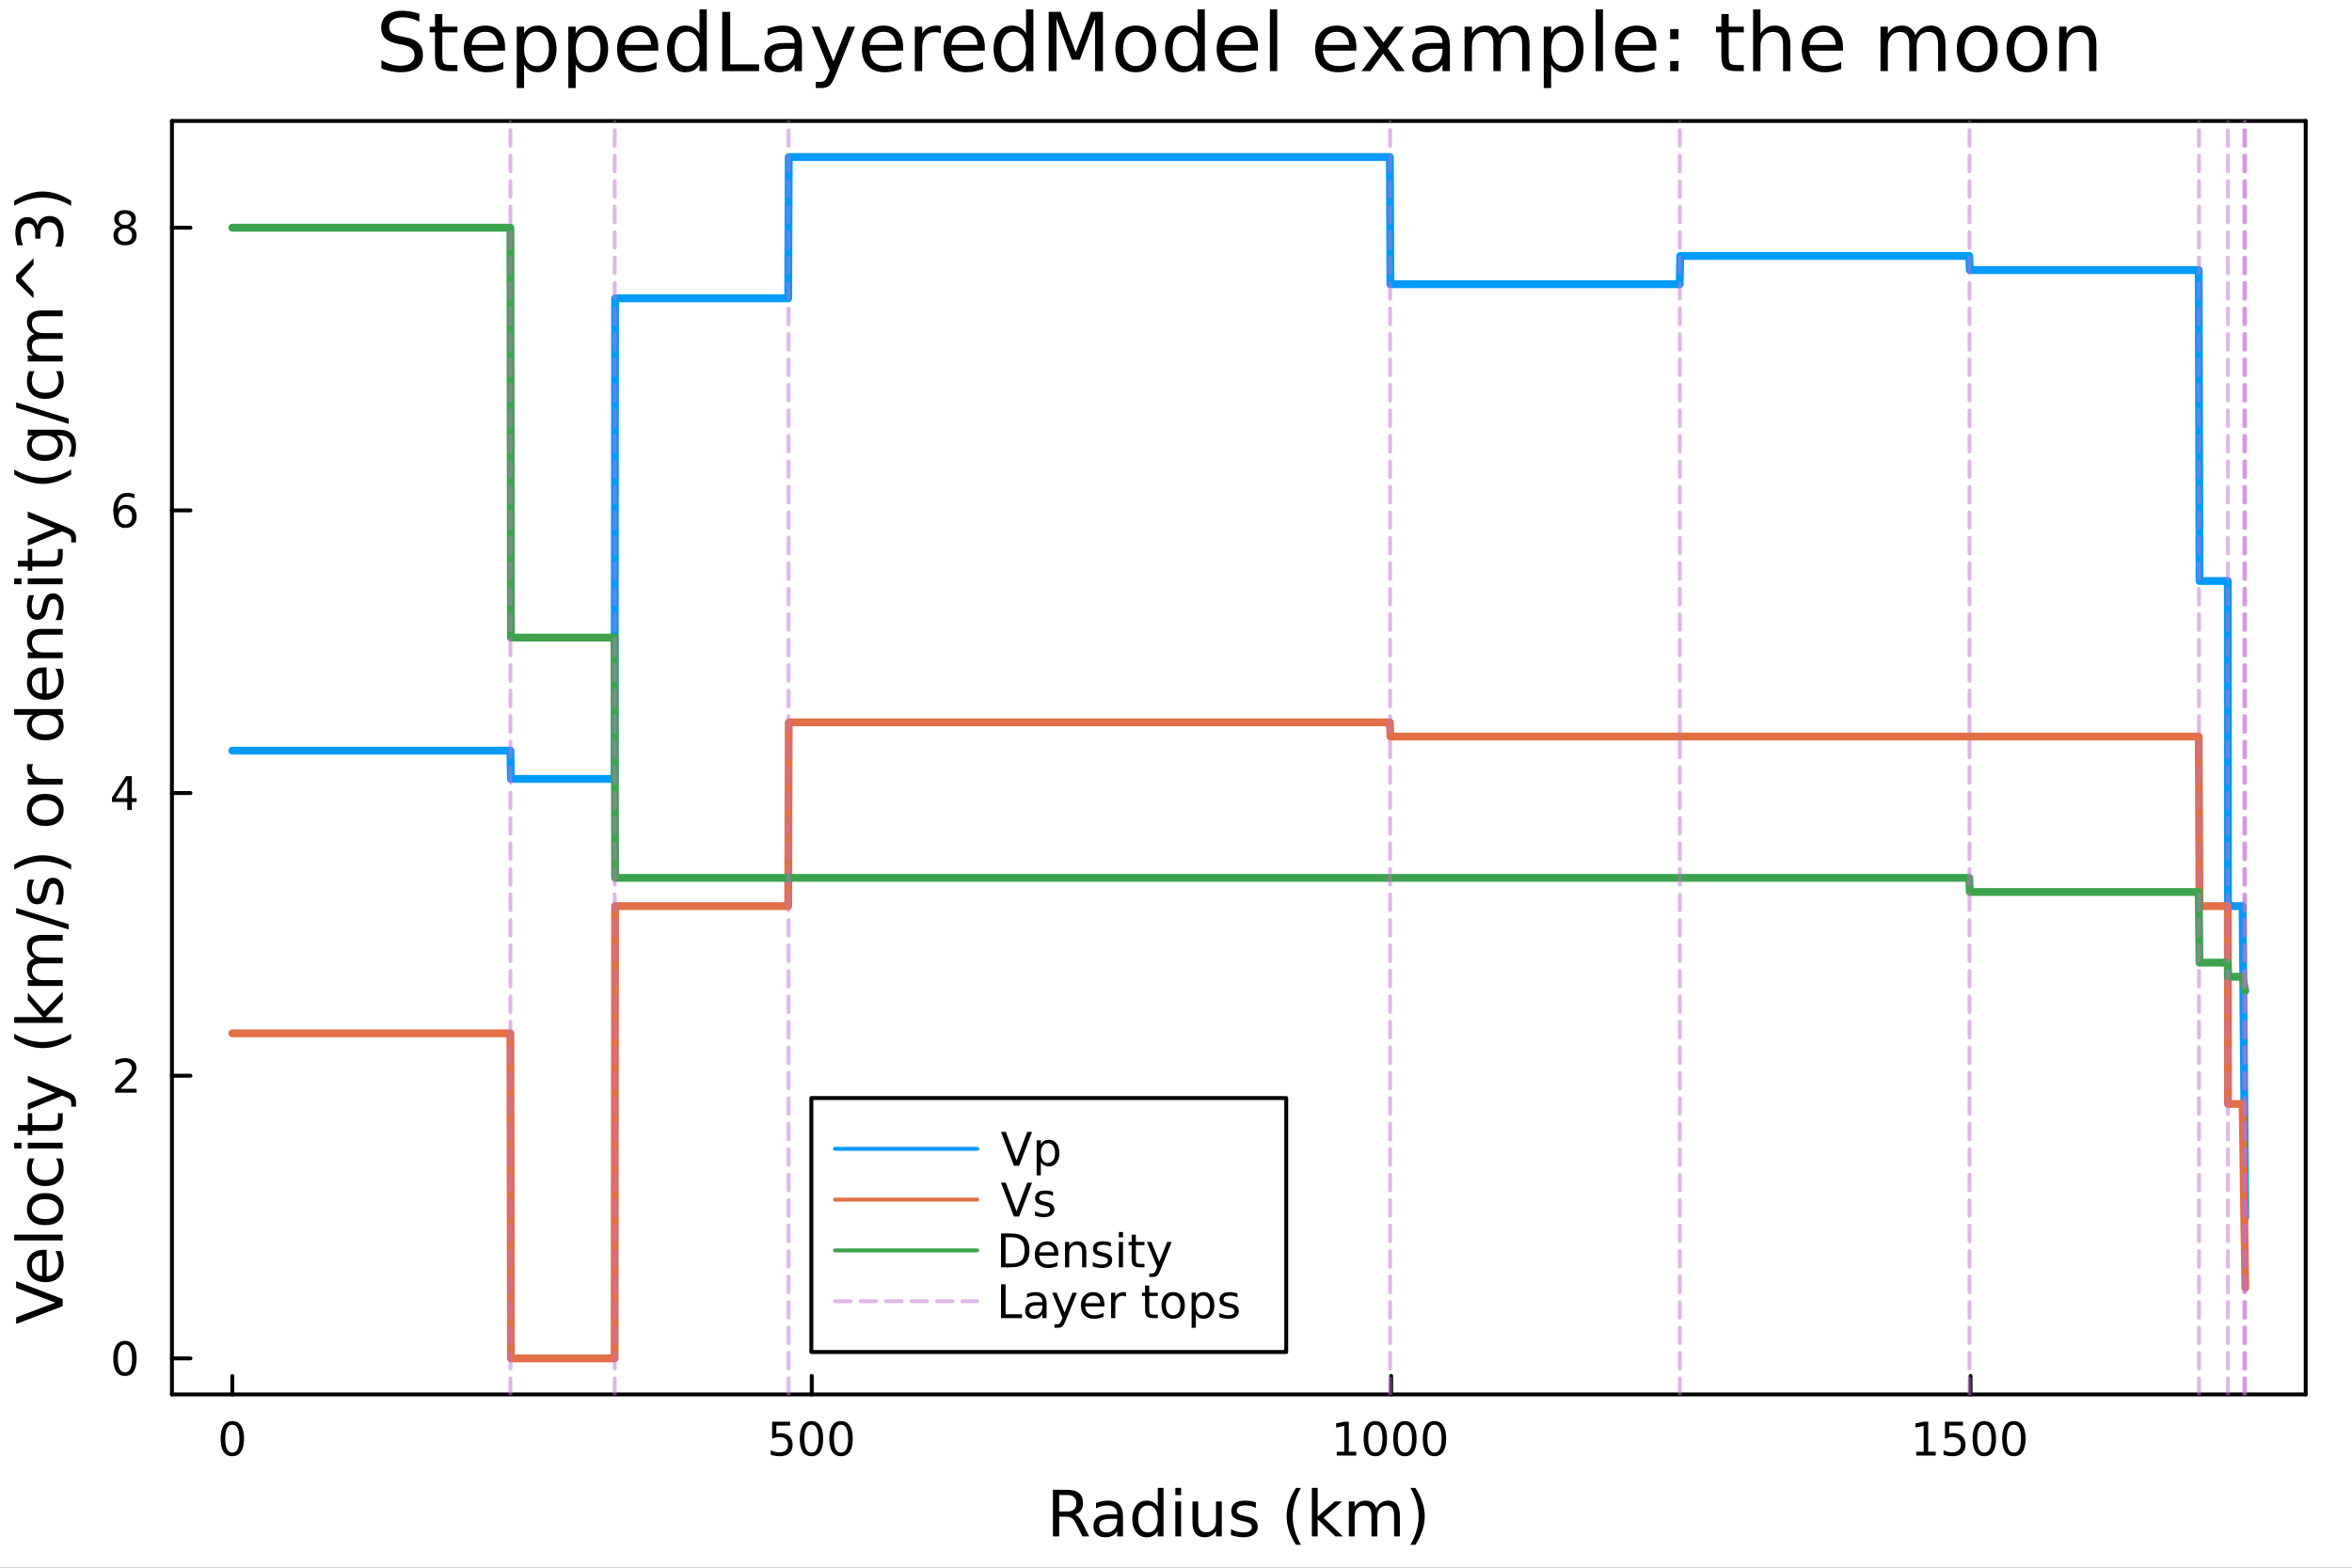 <?xml version="1.0" encoding="utf-8"?>
<svg xmlns="http://www.w3.org/2000/svg" xmlns:xlink="http://www.w3.org/1999/xlink" width="600" height="400" viewBox="0 0 2400 1600">
<rect x="0" y="0" width="2400" height="1600" fill="#333333" stroke="none"/>
<defs>
  <clipPath id="clip970">
    <rect x="0" y="0" width="2400" height="1600"/>
  </clipPath>
</defs>
<path clip-path="url(#clip970)" d="
M0 1600 L2400 1600 L2400 0 L0 0  Z
  " fill="#ffffff" fill-rule="evenodd" fill-opacity="1"/>
<defs>
  <clipPath id="clip971">
    <rect x="480" y="0" width="1681" height="1600"/>
  </clipPath>
</defs>
<path clip-path="url(#clip970)" d="
M175.445 1423.18 L2352.76 1423.18 L2352.76 123.472 L175.445 123.472  Z
  " fill="#ffffff" fill-rule="evenodd" fill-opacity="1"/>
<defs>
  <clipPath id="clip972">
    <rect x="175" y="123" width="2178" height="1301"/>
  </clipPath>
</defs>
<polyline clip-path="url(#clip970)" style="stroke:#000000; stroke-linecap:round; stroke-linejoin:round; stroke-width:4; stroke-opacity:1; fill:none" points="
  175.445,1423.18 2352.76,1423.18 
  "/>
<polyline clip-path="url(#clip970)" style="stroke:#000000; stroke-linecap:round; stroke-linejoin:round; stroke-width:4; stroke-opacity:1; fill:none" points="
  175.445,123.472 2352.76,123.472 
  "/>
<polyline clip-path="url(#clip970)" style="stroke:#000000; stroke-linecap:round; stroke-linejoin:round; stroke-width:4; stroke-opacity:1; fill:none" points="
  237.067,1423.18 237.067,1404.28 
  "/>
<polyline clip-path="url(#clip970)" style="stroke:#000000; stroke-linecap:round; stroke-linejoin:round; stroke-width:4; stroke-opacity:1; fill:none" points="
  828.302,1423.18 828.302,1404.28 
  "/>
<polyline clip-path="url(#clip970)" style="stroke:#000000; stroke-linecap:round; stroke-linejoin:round; stroke-width:4; stroke-opacity:1; fill:none" points="
  1419.54,1423.18 1419.54,1404.28 
  "/>
<polyline clip-path="url(#clip970)" style="stroke:#000000; stroke-linecap:round; stroke-linejoin:round; stroke-width:4; stroke-opacity:1; fill:none" points="
  2010.77,1423.18 2010.77,1404.28 
  "/>
<path clip-path="url(#clip970)" d="M237.067 1454.1 Q233.456 1454.1 231.627 1457.66 Q229.822 1461.2 229.822 1468.33 Q229.822 1475.44 231.627 1479.01 Q233.456 1482.55 237.067 1482.55 Q240.701 1482.55 242.507 1479.01 Q244.336 1475.44 244.336 1468.33 Q244.336 1461.2 242.507 1457.66 Q240.701 1454.1 237.067 1454.1 M237.067 1450.39 Q242.877 1450.39 245.933 1455 Q249.012 1459.58 249.012 1468.33 Q249.012 1477.06 245.933 1481.67 Q242.877 1486.25 237.067 1486.25 Q231.257 1486.25 228.178 1481.67 Q225.123 1477.06 225.123 1468.33 Q225.123 1459.58 228.178 1455 Q231.257 1450.39 237.067 1450.39 Z" fill="#000000" fill-rule="evenodd" fill-opacity="1" /><path clip-path="url(#clip970)" d="M787.92 1451.02 L806.276 1451.02 L806.276 1454.96 L792.202 1454.96 L792.202 1463.43 Q793.221 1463.08 794.239 1462.92 Q795.258 1462.73 796.276 1462.73 Q802.063 1462.73 805.443 1465.9 Q808.823 1469.08 808.823 1474.49 Q808.823 1480.07 805.35 1483.17 Q801.878 1486.25 795.559 1486.25 Q793.383 1486.25 791.114 1485.88 Q788.869 1485.51 786.462 1484.77 L786.462 1480.07 Q788.545 1481.2 790.767 1481.76 Q792.989 1482.32 795.466 1482.32 Q799.471 1482.32 801.809 1480.21 Q804.147 1478.1 804.147 1474.49 Q804.147 1470.88 801.809 1468.77 Q799.471 1466.67 795.466 1466.67 Q793.591 1466.67 791.716 1467.08 Q789.864 1467.5 787.92 1468.38 L787.92 1451.02 Z" fill="#000000" fill-rule="evenodd" fill-opacity="1" /><path clip-path="url(#clip970)" d="M828.035 1454.1 Q824.424 1454.1 822.596 1457.66 Q820.79 1461.2 820.79 1468.33 Q820.79 1475.44 822.596 1479.01 Q824.424 1482.55 828.035 1482.55 Q831.67 1482.55 833.475 1479.01 Q835.304 1475.44 835.304 1468.33 Q835.304 1461.2 833.475 1457.66 Q831.67 1454.1 828.035 1454.1 M828.035 1450.39 Q833.846 1450.39 836.901 1455 Q839.98 1459.58 839.98 1468.33 Q839.98 1477.06 836.901 1481.67 Q833.846 1486.25 828.035 1486.25 Q822.225 1486.25 819.147 1481.67 Q816.091 1477.06 816.091 1468.33 Q816.091 1459.58 819.147 1455 Q822.225 1450.39 828.035 1450.39 Z" fill="#000000" fill-rule="evenodd" fill-opacity="1" /><path clip-path="url(#clip970)" d="M858.197 1454.1 Q854.586 1454.1 852.758 1457.66 Q850.952 1461.2 850.952 1468.33 Q850.952 1475.44 852.758 1479.01 Q854.586 1482.55 858.197 1482.55 Q861.832 1482.55 863.637 1479.01 Q865.466 1475.44 865.466 1468.33 Q865.466 1461.2 863.637 1457.66 Q861.832 1454.1 858.197 1454.1 M858.197 1450.39 Q864.007 1450.39 867.063 1455 Q870.142 1459.58 870.142 1468.33 Q870.142 1477.06 867.063 1481.67 Q864.007 1486.25 858.197 1486.25 Q852.387 1486.25 849.308 1481.67 Q846.253 1477.06 846.253 1468.33 Q846.253 1459.58 849.308 1455 Q852.387 1450.39 858.197 1450.39 Z" fill="#000000" fill-rule="evenodd" fill-opacity="1" /><path clip-path="url(#clip970)" d="M1364.06 1481.64 L1371.7 1481.64 L1371.7 1455.28 L1363.39 1456.95 L1363.39 1452.69 L1371.65 1451.02 L1376.33 1451.02 L1376.33 1481.64 L1383.97 1481.64 L1383.97 1485.58 L1364.06 1485.58 L1364.06 1481.64 Z" fill="#000000" fill-rule="evenodd" fill-opacity="1" /><path clip-path="url(#clip970)" d="M1403.41 1454.1 Q1399.8 1454.1 1397.97 1457.66 Q1396.17 1461.2 1396.17 1468.33 Q1396.17 1475.44 1397.97 1479.01 Q1399.8 1482.55 1403.41 1482.55 Q1407.05 1482.55 1408.85 1479.01 Q1410.68 1475.44 1410.68 1468.33 Q1410.68 1461.2 1408.85 1457.66 Q1407.05 1454.1 1403.41 1454.1 M1403.41 1450.39 Q1409.22 1450.39 1412.28 1455 Q1415.36 1459.58 1415.36 1468.33 Q1415.36 1477.06 1412.28 1481.67 Q1409.22 1486.25 1403.41 1486.25 Q1397.6 1486.25 1394.52 1481.67 Q1391.47 1477.06 1391.47 1468.33 Q1391.47 1459.58 1394.52 1455 Q1397.6 1450.39 1403.41 1450.39 Z" fill="#000000" fill-rule="evenodd" fill-opacity="1" /><path clip-path="url(#clip970)" d="M1433.58 1454.1 Q1429.96 1454.1 1428.14 1457.66 Q1426.33 1461.2 1426.33 1468.33 Q1426.33 1475.44 1428.14 1479.01 Q1429.96 1482.55 1433.58 1482.55 Q1437.21 1482.55 1439.02 1479.01 Q1440.84 1475.44 1440.84 1468.33 Q1440.84 1461.2 1439.02 1457.66 Q1437.21 1454.1 1433.58 1454.1 M1433.58 1450.39 Q1439.39 1450.39 1442.44 1455 Q1445.52 1459.58 1445.52 1468.33 Q1445.52 1477.06 1442.44 1481.67 Q1439.39 1486.25 1433.58 1486.25 Q1427.77 1486.25 1424.69 1481.67 Q1421.63 1477.06 1421.63 1468.33 Q1421.63 1459.58 1424.69 1455 Q1427.77 1450.39 1433.58 1450.39 Z" fill="#000000" fill-rule="evenodd" fill-opacity="1" /><path clip-path="url(#clip970)" d="M1463.74 1454.1 Q1460.13 1454.1 1458.3 1457.66 Q1456.49 1461.2 1456.49 1468.33 Q1456.49 1475.44 1458.3 1479.01 Q1460.13 1482.55 1463.74 1482.55 Q1467.37 1482.55 1469.18 1479.01 Q1471.01 1475.44 1471.01 1468.33 Q1471.01 1461.2 1469.18 1457.66 Q1467.37 1454.1 1463.74 1454.1 M1463.74 1450.39 Q1469.55 1450.39 1472.6 1455 Q1475.68 1459.58 1475.68 1468.33 Q1475.68 1477.06 1472.6 1481.67 Q1469.55 1486.25 1463.74 1486.25 Q1457.93 1486.25 1454.85 1481.67 Q1451.79 1477.06 1451.79 1468.33 Q1451.79 1459.58 1454.85 1455 Q1457.93 1450.39 1463.74 1450.39 Z" fill="#000000" fill-rule="evenodd" fill-opacity="1" /><path clip-path="url(#clip970)" d="M1955.3 1481.64 L1962.94 1481.64 L1962.94 1455.28 L1954.63 1456.95 L1954.63 1452.69 L1962.89 1451.02 L1967.56 1451.02 L1967.56 1481.64 L1975.2 1481.64 L1975.2 1485.58 L1955.3 1485.58 L1955.3 1481.64 Z" fill="#000000" fill-rule="evenodd" fill-opacity="1" /><path clip-path="url(#clip970)" d="M1984.69 1451.02 L2003.05 1451.02 L2003.05 1454.96 L1988.98 1454.96 L1988.98 1463.43 Q1990 1463.08 1991.01 1462.92 Q1992.03 1462.73 1993.05 1462.73 Q1998.84 1462.73 2002.22 1465.9 Q2005.6 1469.08 2005.6 1474.49 Q2005.6 1480.07 2002.12 1483.17 Q1998.65 1486.25 1992.33 1486.25 Q1990.16 1486.25 1987.89 1485.88 Q1985.64 1485.51 1983.24 1484.77 L1983.24 1480.07 Q1985.32 1481.2 1987.54 1481.76 Q1989.76 1482.32 1992.24 1482.32 Q1996.25 1482.32 1998.58 1480.21 Q2000.92 1478.1 2000.92 1474.49 Q2000.92 1470.88 1998.58 1468.77 Q1996.25 1466.67 1992.24 1466.67 Q1990.37 1466.67 1988.49 1467.08 Q1986.64 1467.5 1984.69 1468.38 L1984.69 1451.02 Z" fill="#000000" fill-rule="evenodd" fill-opacity="1" /><path clip-path="url(#clip970)" d="M2024.81 1454.1 Q2021.2 1454.1 2019.37 1457.66 Q2017.56 1461.2 2017.56 1468.33 Q2017.56 1475.44 2019.37 1479.01 Q2021.2 1482.55 2024.81 1482.55 Q2028.44 1482.55 2030.25 1479.01 Q2032.08 1475.44 2032.08 1468.33 Q2032.08 1461.2 2030.25 1457.66 Q2028.44 1454.1 2024.81 1454.1 M2024.81 1450.39 Q2030.62 1450.39 2033.68 1455 Q2036.75 1459.58 2036.75 1468.33 Q2036.75 1477.06 2033.68 1481.67 Q2030.62 1486.25 2024.81 1486.25 Q2019 1486.25 2015.92 1481.67 Q2012.87 1477.06 2012.87 1468.33 Q2012.87 1459.58 2015.92 1455 Q2019 1450.39 2024.81 1450.39 Z" fill="#000000" fill-rule="evenodd" fill-opacity="1" /><path clip-path="url(#clip970)" d="M2054.97 1454.1 Q2051.36 1454.1 2049.53 1457.66 Q2047.73 1461.2 2047.73 1468.33 Q2047.73 1475.44 2049.53 1479.01 Q2051.36 1482.55 2054.97 1482.55 Q2058.61 1482.55 2060.41 1479.01 Q2062.24 1475.44 2062.24 1468.33 Q2062.24 1461.2 2060.41 1457.66 Q2058.61 1454.1 2054.97 1454.1 M2054.97 1450.39 Q2060.78 1450.39 2063.84 1455 Q2066.92 1459.58 2066.92 1468.33 Q2066.92 1477.06 2063.84 1481.67 Q2060.78 1486.25 2054.97 1486.25 Q2049.16 1486.25 2046.08 1481.67 Q2043.03 1477.06 2043.03 1468.33 Q2043.03 1459.58 2046.08 1455 Q2049.16 1450.39 2054.97 1450.39 Z" fill="#000000" fill-rule="evenodd" fill-opacity="1" /><path clip-path="url(#clip970)" d="M1096.94 1545.76 Q1099.01 1546.46 1100.95 1548.76 Q1102.92 1551.05 1104.89 1555.06 L1111.42 1568.04 L1104.51 1568.04 L1098.43 1555.85 Q1096.08 1551.08 1093.85 1549.52 Q1091.65 1547.96 1087.83 1547.96 L1080.83 1547.96 L1080.83 1568.04 L1074.4 1568.04 L1074.4 1520.52 L1088.92 1520.52 Q1097.06 1520.52 1101.07 1523.93 Q1105.09 1527.34 1105.09 1534.21 Q1105.09 1538.7 1102.98 1541.66 Q1100.92 1544.62 1096.94 1545.76 M1080.83 1525.81 L1080.83 1542.68 L1088.92 1542.68 Q1093.56 1542.68 1095.92 1540.54 Q1098.31 1538.38 1098.31 1534.21 Q1098.31 1530.04 1095.92 1527.94 Q1093.56 1525.81 1088.92 1525.81 L1080.83 1525.81 Z" fill="#000000" fill-rule="evenodd" fill-opacity="1" /><path clip-path="url(#clip970)" d="M1134.21 1550.12 Q1127.11 1550.12 1124.37 1551.75 Q1121.64 1553.37 1121.64 1557.29 Q1121.64 1560.4 1123.67 1562.25 Q1125.74 1564.07 1129.27 1564.07 Q1134.14 1564.07 1137.07 1560.63 Q1140.03 1557.16 1140.03 1551.43 L1140.03 1550.12 L1134.21 1550.12 M1145.89 1547.71 L1145.89 1568.04 L1140.03 1568.04 L1140.03 1562.63 Q1138.03 1565.88 1135.04 1567.44 Q1132.04 1568.97 1127.72 1568.97 Q1122.24 1568.97 1118.99 1565.91 Q1115.78 1562.82 1115.78 1557.67 Q1115.78 1551.65 1119.79 1548.6 Q1123.83 1545.54 1131.82 1545.54 L1140.03 1545.54 L1140.03 1544.97 Q1140.03 1540.93 1137.36 1538.73 Q1134.72 1536.5 1129.91 1536.5 Q1126.86 1536.5 1123.96 1537.23 Q1121.06 1537.97 1118.39 1539.43 L1118.39 1534.02 Q1121.6 1532.78 1124.63 1532.17 Q1127.65 1531.54 1130.52 1531.54 Q1138.25 1531.54 1142.07 1535.55 Q1145.89 1539.56 1145.89 1547.71 Z" fill="#000000" fill-rule="evenodd" fill-opacity="1" /><path clip-path="url(#clip970)" d="M1181.41 1537.81 L1181.41 1518.52 L1187.27 1518.52 L1187.27 1568.04 L1181.41 1568.04 L1181.41 1562.7 Q1179.56 1565.88 1176.73 1567.44 Q1173.93 1568.97 1169.98 1568.97 Q1163.52 1568.97 1159.45 1563.81 Q1155.41 1558.65 1155.41 1550.25 Q1155.41 1541.85 1159.45 1536.69 Q1163.52 1531.54 1169.98 1531.54 Q1173.93 1531.54 1176.73 1533.1 Q1179.56 1534.62 1181.41 1537.81 M1161.45 1550.25 Q1161.45 1556.71 1164.1 1560.4 Q1166.77 1564.07 1171.42 1564.07 Q1176.06 1564.07 1178.74 1560.4 Q1181.41 1556.71 1181.41 1550.25 Q1181.41 1543.79 1178.74 1540.13 Q1176.06 1536.44 1171.42 1536.44 Q1166.77 1536.44 1164.1 1540.13 Q1161.45 1543.79 1161.45 1550.25 Z" fill="#000000" fill-rule="evenodd" fill-opacity="1" /><path clip-path="url(#clip970)" d="M1199.33 1532.4 L1205.19 1532.4 L1205.19 1568.04 L1199.33 1568.04 L1199.33 1532.4 M1199.33 1518.52 L1205.19 1518.52 L1205.19 1525.93 L1199.33 1525.93 L1199.33 1518.52 Z" fill="#000000" fill-rule="evenodd" fill-opacity="1" /><path clip-path="url(#clip970)" d="M1216.84 1553.98 L1216.84 1532.4 L1222.69 1532.4 L1222.69 1553.75 Q1222.69 1558.81 1224.67 1561.36 Q1226.64 1563.87 1230.59 1563.87 Q1235.33 1563.87 1238.06 1560.85 Q1240.83 1557.83 1240.83 1552.61 L1240.83 1532.4 L1246.69 1532.4 L1246.69 1568.04 L1240.83 1568.04 L1240.83 1562.57 Q1238.7 1565.82 1235.87 1567.41 Q1233.07 1568.97 1229.34 1568.97 Q1223.2 1568.97 1220.02 1565.15 Q1216.84 1561.33 1216.84 1553.98 M1231.57 1531.54 L1231.57 1531.54 Z" fill="#000000" fill-rule="evenodd" fill-opacity="1" /><path clip-path="url(#clip970)" d="M1281.48 1533.45 L1281.48 1538.98 Q1279 1537.71 1276.32 1537.07 Q1273.65 1536.44 1270.78 1536.44 Q1266.42 1536.44 1264.23 1537.77 Q1262.06 1539.11 1262.06 1541.79 Q1262.06 1543.82 1263.62 1545 Q1265.18 1546.15 1269.89 1547.2 L1271.9 1547.64 Q1278.14 1548.98 1280.75 1551.43 Q1283.39 1553.85 1283.39 1558.21 Q1283.39 1563.17 1279.44 1566.07 Q1275.53 1568.97 1268.65 1568.97 Q1265.79 1568.97 1262.67 1568.39 Q1259.58 1567.85 1256.14 1566.74 L1256.14 1560.69 Q1259.39 1562.38 1262.54 1563.24 Q1265.69 1564.07 1268.78 1564.07 Q1272.92 1564.07 1275.15 1562.66 Q1277.37 1561.23 1277.37 1558.65 Q1277.37 1556.27 1275.75 1554.99 Q1274.16 1553.72 1268.72 1552.54 L1266.68 1552.07 Q1261.24 1550.92 1258.82 1548.56 Q1256.4 1546.18 1256.4 1542.04 Q1256.4 1537.01 1259.96 1534.27 Q1263.53 1531.54 1270.08 1531.54 Q1273.33 1531.54 1276.2 1532.01 Q1279.06 1532.49 1281.48 1533.45 Z" fill="#000000" fill-rule="evenodd" fill-opacity="1" /><path clip-path="url(#clip970)" d="M1327.5 1518.58 Q1323.24 1525.9 1321.17 1533.06 Q1319.1 1540.23 1319.1 1547.58 Q1319.1 1554.93 1321.17 1562.16 Q1323.27 1569.35 1327.5 1576.64 L1322.41 1576.64 Q1317.64 1569.16 1315.25 1561.93 Q1312.89 1554.71 1312.89 1547.58 Q1312.89 1540.48 1315.25 1533.29 Q1317.6 1526.09 1322.41 1518.58 L1327.5 1518.58 Z" fill="#000000" fill-rule="evenodd" fill-opacity="1" /><path clip-path="url(#clip970)" d="M1338.64 1518.52 L1344.53 1518.52 L1344.53 1547.77 L1362.01 1532.4 L1369.48 1532.4 L1350.58 1549.07 L1370.28 1568.04 L1362.64 1568.04 L1344.53 1550.63 L1344.53 1568.04 L1338.64 1568.04 L1338.64 1518.52 Z" fill="#000000" fill-rule="evenodd" fill-opacity="1" /><path clip-path="url(#clip970)" d="M1404.37 1539.24 Q1406.57 1535.29 1409.62 1533.41 Q1412.68 1531.54 1416.81 1531.54 Q1422.38 1531.54 1425.41 1535.45 Q1428.43 1539.33 1428.43 1546.53 L1428.43 1568.04 L1422.54 1568.04 L1422.54 1546.72 Q1422.54 1541.59 1420.73 1539.11 Q1418.91 1536.63 1415.19 1536.63 Q1410.64 1536.63 1408 1539.65 Q1405.36 1542.68 1405.36 1547.9 L1405.36 1568.04 L1399.47 1568.04 L1399.47 1546.72 Q1399.47 1541.56 1397.65 1539.11 Q1395.84 1536.63 1392.05 1536.63 Q1387.56 1536.63 1384.92 1539.68 Q1382.28 1542.71 1382.28 1547.9 L1382.28 1568.04 L1376.39 1568.04 L1376.39 1532.4 L1382.28 1532.4 L1382.28 1537.93 Q1384.29 1534.66 1387.09 1533.1 Q1389.89 1531.54 1393.74 1531.54 Q1397.62 1531.54 1400.33 1533.51 Q1403.06 1535.48 1404.37 1539.24 Z" fill="#000000" fill-rule="evenodd" fill-opacity="1" /><path clip-path="url(#clip970)" d="M1439.19 1518.58 L1444.28 1518.58 Q1449.06 1526.09 1451.41 1533.29 Q1453.8 1540.48 1453.8 1547.58 Q1453.8 1554.71 1451.41 1561.93 Q1449.06 1569.16 1444.28 1576.64 L1439.19 1576.64 Q1443.42 1569.35 1445.49 1562.16 Q1447.59 1554.93 1447.59 1547.58 Q1447.59 1540.23 1445.49 1533.06 Q1443.42 1525.9 1439.19 1518.58 Z" fill="#000000" fill-rule="evenodd" fill-opacity="1" /><polyline clip-path="url(#clip970)" style="stroke:#000000; stroke-linecap:round; stroke-linejoin:round; stroke-width:4; stroke-opacity:1; fill:none" points="
  175.445,1423.18 175.445,123.472 
  "/>
<polyline clip-path="url(#clip970)" style="stroke:#000000; stroke-linecap:round; stroke-linejoin:round; stroke-width:4; stroke-opacity:1; fill:none" points="
  2352.76,1423.18 2352.76,123.472 
  "/>
<polyline clip-path="url(#clip970)" style="stroke:#000000; stroke-linecap:round; stroke-linejoin:round; stroke-width:4; stroke-opacity:1; fill:none" points="
  175.445,1386.4 194.343,1386.4 
  "/>
<polyline clip-path="url(#clip970)" style="stroke:#000000; stroke-linecap:round; stroke-linejoin:round; stroke-width:4; stroke-opacity:1; fill:none" points="
  175.445,1097.89 194.343,1097.89 
  "/>
<polyline clip-path="url(#clip970)" style="stroke:#000000; stroke-linecap:round; stroke-linejoin:round; stroke-width:4; stroke-opacity:1; fill:none" points="
  175.445,809.389 194.343,809.389 
  "/>
<polyline clip-path="url(#clip970)" style="stroke:#000000; stroke-linecap:round; stroke-linejoin:round; stroke-width:4; stroke-opacity:1; fill:none" points="
  175.445,520.886 194.343,520.886 
  "/>
<polyline clip-path="url(#clip970)" style="stroke:#000000; stroke-linecap:round; stroke-linejoin:round; stroke-width:4; stroke-opacity:1; fill:none" points="
  175.445,232.382 194.343,232.382 
  "/>
<path clip-path="url(#clip970)" d="M127.501 1372.19 Q123.89 1372.19 122.061 1375.76 Q120.255 1379.3 120.255 1386.43 Q120.255 1393.54 122.061 1397.1 Q123.89 1400.64 127.501 1400.64 Q131.135 1400.64 132.941 1397.1 Q134.769 1393.54 134.769 1386.43 Q134.769 1379.3 132.941 1375.76 Q131.135 1372.19 127.501 1372.19 M127.501 1368.49 Q133.311 1368.49 136.367 1373.1 Q139.445 1377.68 139.445 1386.43 Q139.445 1395.16 136.367 1399.76 Q133.311 1404.35 127.501 1404.35 Q121.691 1404.35 118.612 1399.76 Q115.556 1395.16 115.556 1386.43 Q115.556 1377.68 118.612 1373.1 Q121.691 1368.49 127.501 1368.49 Z" fill="#000000" fill-rule="evenodd" fill-opacity="1" /><path clip-path="url(#clip970)" d="M123.126 1111.24 L139.445 1111.24 L139.445 1115.17 L117.501 1115.17 L117.501 1111.24 Q120.163 1108.48 124.746 1103.85 Q129.353 1099.2 130.533 1097.86 Q132.779 1095.33 133.658 1093.6 Q134.561 1091.84 134.561 1090.15 Q134.561 1087.39 132.617 1085.66 Q130.695 1083.92 127.593 1083.92 Q125.394 1083.92 122.941 1084.69 Q120.51 1085.45 117.732 1087 L117.732 1082.28 Q120.556 1081.14 123.01 1080.57 Q125.464 1079.99 127.501 1079.99 Q132.871 1079.99 136.066 1082.67 Q139.26 1085.36 139.26 1089.85 Q139.26 1091.98 138.45 1093.9 Q137.663 1095.8 135.556 1098.39 Q134.978 1099.06 131.876 1102.28 Q128.774 1105.47 123.126 1111.24 Z" fill="#000000" fill-rule="evenodd" fill-opacity="1" /><path clip-path="url(#clip970)" d="M129.862 796.183 L118.056 814.632 L129.862 814.632 L129.862 796.183 M128.635 792.109 L134.515 792.109 L134.515 814.632 L139.445 814.632 L139.445 818.521 L134.515 818.521 L134.515 826.669 L129.862 826.669 L129.862 818.521 L114.26 818.521 L114.26 814.007 L128.635 792.109 Z" fill="#000000" fill-rule="evenodd" fill-opacity="1" /><path clip-path="url(#clip970)" d="M127.917 519.022 Q124.769 519.022 122.918 521.175 Q121.089 523.328 121.089 527.078 Q121.089 530.804 122.918 532.98 Q124.769 535.133 127.917 535.133 Q131.066 535.133 132.894 532.98 Q134.746 530.804 134.746 527.078 Q134.746 523.328 132.894 521.175 Q131.066 519.022 127.917 519.022 M137.2 504.369 L137.2 508.629 Q135.441 507.795 133.635 507.356 Q131.853 506.916 130.093 506.916 Q125.464 506.916 123.01 510.041 Q120.58 513.166 120.232 519.485 Q121.598 517.471 123.658 516.406 Q125.718 515.318 128.195 515.318 Q133.404 515.318 136.413 518.49 Q139.445 521.638 139.445 527.078 Q139.445 532.402 136.297 535.619 Q133.149 538.837 127.917 538.837 Q121.922 538.837 118.751 534.254 Q115.58 529.647 115.58 520.92 Q115.58 512.726 119.468 507.865 Q123.357 502.981 129.908 502.981 Q131.667 502.981 133.45 503.328 Q135.255 503.675 137.2 504.369 Z" fill="#000000" fill-rule="evenodd" fill-opacity="1" /><path clip-path="url(#clip970)" d="M127.593 233.25 Q124.26 233.25 122.339 235.033 Q120.441 236.815 120.441 239.94 Q120.441 243.065 122.339 244.847 Q124.26 246.63 127.593 246.63 Q130.927 246.63 132.848 244.847 Q134.769 243.042 134.769 239.94 Q134.769 236.815 132.848 235.033 Q130.95 233.25 127.593 233.25 M122.918 231.259 Q119.908 230.519 118.218 228.459 Q116.552 226.398 116.552 223.435 Q116.552 219.292 119.492 216.885 Q122.455 214.477 127.593 214.477 Q132.755 214.477 135.695 216.885 Q138.635 219.292 138.635 223.435 Q138.635 226.398 136.945 228.459 Q135.279 230.519 132.292 231.259 Q135.672 232.047 137.547 234.338 Q139.445 236.63 139.445 239.94 Q139.445 244.963 136.367 247.648 Q133.311 250.333 127.593 250.333 Q121.876 250.333 118.797 247.648 Q115.742 244.963 115.742 239.94 Q115.742 236.63 117.64 234.338 Q119.538 232.047 122.918 231.259 M121.205 223.875 Q121.205 226.56 122.871 228.065 Q124.561 229.57 127.593 229.57 Q130.603 229.57 132.292 228.065 Q134.005 226.56 134.005 223.875 Q134.005 221.19 132.292 219.685 Q130.603 218.181 127.593 218.181 Q124.561 218.181 122.871 219.685 Q121.205 221.19 121.205 223.875 Z" fill="#000000" fill-rule="evenodd" fill-opacity="1" /><path clip-path="url(#clip970)" d="M64.004 1333.09 L16.484 1351.24 L16.484 1344.52 L56.493 1329.47 L16.484 1314.38 L16.484 1307.7 L64.004 1325.81 L64.004 1333.09 Z" fill="#000000" fill-rule="evenodd" fill-opacity="1" /><path clip-path="url(#clip970)" d="M44.716 1275.58 L47.581 1275.58 L47.581 1302.51 Q53.628 1302.13 56.811 1298.88 Q59.962 1295.6 59.962 1289.78 Q59.962 1286.4 59.134 1283.25 Q58.307 1280.07 56.652 1276.95 L62.19 1276.95 Q63.527 1280.1 64.227 1283.41 Q64.927 1286.72 64.927 1290.13 Q64.927 1298.66 59.962 1303.65 Q54.997 1308.62 46.53 1308.62 Q37.777 1308.62 32.653 1303.91 Q27.497 1299.17 27.497 1291.14 Q27.497 1283.95 32.144 1279.78 Q36.759 1275.58 44.716 1275.58 M42.997 1281.44 Q38.191 1281.5 35.327 1284.14 Q32.462 1286.75 32.462 1291.08 Q32.462 1295.98 35.231 1298.94 Q38 1301.87 43.029 1302.32 L42.997 1281.44 Z" fill="#000000" fill-rule="evenodd" fill-opacity="1" /><path clip-path="url(#clip970)" d="M14.479 1265.97 L14.479 1260.11 L64.004 1260.11 L64.004 1265.97 L14.479 1265.97 Z" fill="#000000" fill-rule="evenodd" fill-opacity="1" /><path clip-path="url(#clip970)" d="M32.462 1234.04 Q32.462 1238.75 36.154 1241.49 Q39.815 1244.23 46.212 1244.23 Q52.609 1244.23 56.302 1241.52 Q59.962 1238.79 59.962 1234.04 Q59.962 1229.37 56.27 1226.63 Q52.578 1223.89 46.212 1223.89 Q39.878 1223.89 36.186 1226.63 Q32.462 1229.37 32.462 1234.04 M27.497 1234.04 Q27.497 1226.41 32.462 1222.04 Q37.427 1217.68 46.212 1217.68 Q54.965 1217.68 59.962 1222.04 Q64.927 1226.41 64.927 1234.04 Q64.927 1241.71 59.962 1246.08 Q54.965 1250.4 46.212 1250.4 Q37.427 1250.4 32.462 1246.08 Q27.497 1241.71 27.497 1234.04 Z" fill="#000000" fill-rule="evenodd" fill-opacity="1" /><path clip-path="url(#clip970)" d="M29.725 1182.32 L35.199 1182.32 Q33.831 1184.81 33.162 1187.32 Q32.462 1189.8 32.462 1192.35 Q32.462 1198.05 36.09 1201.2 Q39.687 1204.35 46.212 1204.35 Q52.737 1204.35 56.365 1201.2 Q59.962 1198.05 59.962 1192.35 Q59.962 1189.8 59.294 1187.32 Q58.593 1184.81 57.225 1182.32 L62.636 1182.32 Q63.781 1184.77 64.354 1187.42 Q64.927 1190.03 64.927 1192.99 Q64.927 1201.04 59.866 1205.78 Q54.806 1210.52 46.212 1210.52 Q37.491 1210.52 32.494 1205.75 Q27.497 1200.94 27.497 1192.6 Q27.497 1189.9 28.07 1187.32 Q28.611 1184.74 29.725 1182.32 Z" fill="#000000" fill-rule="evenodd" fill-opacity="1" /><path clip-path="url(#clip970)" d="M28.356 1172.14 L28.356 1166.28 L64.004 1166.28 L64.004 1172.14 L28.356 1172.14 M14.479 1172.14 L14.479 1166.28 L21.895 1166.28 L21.895 1172.14 L14.479 1172.14 Z" fill="#000000" fill-rule="evenodd" fill-opacity="1" /><path clip-path="url(#clip970)" d="M18.235 1148.23 L28.356 1148.23 L28.356 1136.17 L32.908 1136.17 L32.908 1148.23 L52.259 1148.23 Q56.62 1148.23 57.861 1147.06 Q59.103 1145.85 59.103 1142.19 L59.103 1136.17 L64.004 1136.17 L64.004 1142.19 Q64.004 1148.97 61.49 1151.54 Q58.943 1154.12 52.259 1154.12 L32.908 1154.12 L32.908 1158.42 L28.356 1158.42 L28.356 1154.12 L18.235 1154.12 L18.235 1148.23 Z" fill="#000000" fill-rule="evenodd" fill-opacity="1" /><path clip-path="url(#clip970)" d="M67.314 1113.64 Q73.68 1116.12 75.622 1118.47 Q77.563 1120.83 77.563 1124.78 L77.563 1129.46 L72.662 1129.46 L72.662 1126.02 Q72.662 1123.6 71.516 1122.26 Q70.37 1120.93 66.105 1119.3 L63.431 1118.25 L28.356 1132.67 L28.356 1126.46 L56.238 1115.32 L28.356 1104.18 L28.356 1097.98 L67.314 1113.64 Z" fill="#000000" fill-rule="evenodd" fill-opacity="1" /><path clip-path="url(#clip970)" d="M14.543 1055.1 Q21.863 1059.37 29.025 1061.44 Q36.186 1063.51 43.538 1063.51 Q50.891 1063.51 58.116 1061.44 Q65.309 1059.34 72.598 1055.1 L72.598 1060.2 Q65.118 1064.97 57.893 1067.36 Q50.668 1069.71 43.538 1069.71 Q36.441 1069.71 29.247 1067.36 Q22.054 1065 14.543 1060.2 L14.543 1055.1 Z" fill="#000000" fill-rule="evenodd" fill-opacity="1" /><path clip-path="url(#clip970)" d="M14.479 1043.96 L14.479 1038.08 L43.729 1038.08 L28.356 1020.6 L28.356 1013.12 L45.034 1032.03 L64.004 1012.33 L64.004 1019.97 L46.594 1038.08 L64.004 1038.08 L64.004 1043.96 L14.479 1043.96 Z" fill="#000000" fill-rule="evenodd" fill-opacity="1" /><path clip-path="url(#clip970)" d="M35.199 978.238 Q31.253 976.042 29.375 972.986 Q27.497 969.931 27.497 965.793 Q27.497 960.223 31.412 957.199 Q35.295 954.176 42.488 954.176 L64.004 954.176 L64.004 960.064 L42.679 960.064 Q37.555 960.064 35.072 961.878 Q32.589 963.692 32.589 967.416 Q32.589 971.968 35.613 974.61 Q38.637 977.251 43.857 977.251 L64.004 977.251 L64.004 983.14 L42.679 983.14 Q37.523 983.14 35.072 984.954 Q32.589 986.768 32.589 990.556 Q32.589 995.044 35.645 997.685 Q38.669 1000.33 43.857 1000.33 L64.004 1000.33 L64.004 1006.22 L28.356 1006.22 L28.356 1000.33 L33.894 1000.33 Q30.616 998.322 29.056 995.521 Q27.497 992.72 27.497 988.869 Q27.497 984.986 29.47 982.28 Q31.444 979.543 35.199 978.238 Z" fill="#000000" fill-rule="evenodd" fill-opacity="1" /><path clip-path="url(#clip970)" d="M16.484 932.087 L16.484 926.676 L70.052 943.227 L70.052 948.638 L16.484 932.087 Z" fill="#000000" fill-rule="evenodd" fill-opacity="1" /><path clip-path="url(#clip970)" d="M29.407 897.807 L34.945 897.807 Q33.672 900.29 33.035 902.964 Q32.398 905.637 32.398 908.502 Q32.398 912.862 33.735 915.058 Q35.072 917.223 37.746 917.223 Q39.783 917.223 40.96 915.663 Q42.106 914.104 43.157 909.393 L43.602 907.388 Q44.939 901.149 47.39 898.539 Q49.809 895.898 54.169 895.898 Q59.134 895.898 62.031 899.844 Q64.927 903.759 64.927 910.634 Q64.927 913.499 64.354 916.618 Q63.813 919.705 62.699 923.143 L56.652 923.143 Q58.339 919.896 59.198 916.745 Q60.026 913.594 60.026 910.507 Q60.026 906.369 58.625 904.141 Q57.193 901.913 54.615 901.913 Q52.228 901.913 50.955 903.537 Q49.681 905.128 48.504 910.571 L48.026 912.608 Q46.88 918.05 44.525 920.469 Q42.138 922.888 38 922.888 Q32.971 922.888 30.234 919.323 Q27.497 915.759 27.497 909.202 Q27.497 905.955 27.974 903.091 Q28.452 900.226 29.407 897.807 Z" fill="#000000" fill-rule="evenodd" fill-opacity="1" /><path clip-path="url(#clip970)" d="M14.543 887.495 L14.543 882.402 Q22.054 877.628 29.247 875.273 Q36.441 872.886 43.538 872.886 Q50.668 872.886 57.893 875.273 Q65.118 877.628 72.598 882.402 L72.598 887.495 Q65.309 883.262 58.116 881.193 Q50.891 879.092 43.538 879.092 Q36.186 879.092 29.025 881.193 Q21.863 883.262 14.543 887.495 Z" fill="#000000" fill-rule="evenodd" fill-opacity="1" /><path clip-path="url(#clip970)" d="M32.462 826.607 Q32.462 831.318 36.154 834.055 Q39.815 836.792 46.212 836.792 Q52.609 836.792 56.302 834.087 Q59.962 831.349 59.962 826.607 Q59.962 821.928 56.27 819.191 Q52.578 816.454 46.212 816.454 Q39.878 816.454 36.186 819.191 Q32.462 821.928 32.462 826.607 M27.497 826.607 Q27.497 818.968 32.462 814.608 Q37.427 810.247 46.212 810.247 Q54.965 810.247 59.962 814.608 Q64.927 818.968 64.927 826.607 Q64.927 834.278 59.962 838.638 Q54.965 842.967 46.212 842.967 Q37.427 842.967 32.462 838.638 Q27.497 834.278 27.497 826.607 Z" fill="#000000" fill-rule="evenodd" fill-opacity="1" /><path clip-path="url(#clip970)" d="M33.831 779.883 Q33.258 780.869 33.003 782.047 Q32.717 783.193 32.717 784.593 Q32.717 789.559 35.963 792.232 Q39.178 794.874 45.225 794.874 L64.004 794.874 L64.004 800.762 L28.356 800.762 L28.356 794.874 L33.894 794.874 Q30.648 793.028 29.088 790.068 Q27.497 787.108 27.497 782.875 Q27.497 782.27 27.592 781.538 Q27.656 780.806 27.815 779.914 L33.831 779.883 Z" fill="#000000" fill-rule="evenodd" fill-opacity="1" /><path clip-path="url(#clip970)" d="M33.767 729.562 L14.479 729.562 L14.479 723.705 L64.004 723.705 L64.004 729.562 L58.657 729.562 Q61.84 731.408 63.399 734.241 Q64.927 737.041 64.927 740.988 Q64.927 747.449 59.771 751.523 Q54.615 755.566 46.212 755.566 Q37.809 755.566 32.653 751.523 Q27.497 747.449 27.497 740.988 Q27.497 737.041 29.056 734.241 Q30.584 731.408 33.767 729.562 M46.212 749.518 Q52.673 749.518 56.365 746.876 Q60.026 744.203 60.026 739.556 Q60.026 734.909 56.365 732.235 Q52.673 729.562 46.212 729.562 Q39.751 729.562 36.09 732.235 Q32.398 734.909 32.398 739.556 Q32.398 744.203 36.09 746.876 Q39.751 749.518 46.212 749.518 Z" fill="#000000" fill-rule="evenodd" fill-opacity="1" /><path clip-path="url(#clip970)" d="M44.716 681.151 L47.581 681.151 L47.581 708.077 Q53.628 707.696 56.811 704.449 Q59.962 701.171 59.962 695.346 Q59.962 691.972 59.134 688.821 Q58.307 685.638 56.652 682.519 L62.19 682.519 Q63.527 685.67 64.227 688.98 Q64.927 692.291 64.927 695.696 Q64.927 704.226 59.962 709.223 Q54.997 714.189 46.53 714.189 Q37.777 714.189 32.653 709.478 Q27.497 704.735 27.497 696.715 Q27.497 689.521 32.144 685.352 Q36.759 681.151 44.716 681.151 M42.997 687.007 Q38.191 687.071 35.327 689.712 Q32.462 692.322 32.462 696.651 Q32.462 701.553 35.231 704.513 Q38 707.441 43.029 707.887 L42.997 687.007 Z" fill="#000000" fill-rule="evenodd" fill-opacity="1" /><path clip-path="url(#clip970)" d="M42.488 641.906 L64.004 641.906 L64.004 647.762 L42.679 647.762 Q37.618 647.762 35.104 649.736 Q32.589 651.709 32.589 655.656 Q32.589 660.398 35.613 663.136 Q38.637 665.873 43.857 665.873 L64.004 665.873 L64.004 671.761 L28.356 671.761 L28.356 665.873 L33.894 665.873 Q30.68 663.772 29.088 660.939 Q27.497 658.075 27.497 654.351 Q27.497 648.208 31.316 645.057 Q35.104 641.906 42.488 641.906 Z" fill="#000000" fill-rule="evenodd" fill-opacity="1" /><path clip-path="url(#clip970)" d="M29.407 607.499 L34.945 607.499 Q33.672 609.982 33.035 612.656 Q32.398 615.329 32.398 618.194 Q32.398 622.554 33.735 624.75 Q35.072 626.915 37.746 626.915 Q39.783 626.915 40.96 625.355 Q42.106 623.796 43.157 619.085 L43.602 617.08 Q44.939 610.841 47.39 608.231 Q49.809 605.59 54.169 605.59 Q59.134 605.59 62.031 609.536 Q64.927 613.451 64.927 620.326 Q64.927 623.191 64.354 626.31 Q63.813 629.397 62.699 632.835 L56.652 632.835 Q58.339 629.588 59.198 626.437 Q60.026 623.286 60.026 620.199 Q60.026 616.061 58.625 613.833 Q57.193 611.605 54.615 611.605 Q52.228 611.605 50.955 613.228 Q49.681 614.82 48.504 620.263 L48.026 622.3 Q46.88 627.742 44.525 630.161 Q42.138 632.58 38 632.58 Q32.971 632.58 30.234 629.015 Q27.497 625.451 27.497 618.894 Q27.497 615.647 27.974 612.783 Q28.452 609.918 29.407 607.499 Z" fill="#000000" fill-rule="evenodd" fill-opacity="1" /><path clip-path="url(#clip970)" d="M28.356 596.264 L28.356 590.407 L64.004 590.407 L64.004 596.264 L28.356 596.264 M14.479 596.264 L14.479 590.407 L21.895 590.407 L21.895 596.264 L14.479 596.264 Z" fill="#000000" fill-rule="evenodd" fill-opacity="1" /><path clip-path="url(#clip970)" d="M18.235 572.361 L28.356 572.361 L28.356 560.298 L32.908 560.298 L32.908 572.361 L52.259 572.361 Q56.62 572.361 57.861 571.183 Q59.103 569.973 59.103 566.313 L59.103 560.298 L64.004 560.298 L64.004 566.313 Q64.004 573.093 61.49 575.671 Q58.943 578.249 52.259 578.249 L32.908 578.249 L32.908 582.546 L28.356 582.546 L28.356 578.249 L18.235 578.249 L18.235 572.361 Z" fill="#000000" fill-rule="evenodd" fill-opacity="1" /><path clip-path="url(#clip970)" d="M67.314 537.763 Q73.68 540.246 75.622 542.601 Q77.563 544.956 77.563 548.903 L77.563 553.582 L72.662 553.582 L72.662 550.144 Q72.662 547.725 71.516 546.389 Q70.37 545.052 66.105 543.428 L63.431 542.378 L28.356 556.796 L28.356 550.59 L56.238 539.45 L28.356 528.31 L28.356 522.103 L67.314 537.763 Z" fill="#000000" fill-rule="evenodd" fill-opacity="1" /><path clip-path="url(#clip970)" d="M14.543 479.23 Q21.863 483.495 29.025 485.564 Q36.186 487.633 43.538 487.633 Q50.891 487.633 58.116 485.564 Q65.309 483.464 72.598 479.23 L72.598 484.323 Q65.118 489.097 57.893 491.484 Q50.668 493.84 43.538 493.84 Q36.441 493.84 29.247 491.484 Q22.054 489.129 14.543 484.323 L14.543 479.23 Z" fill="#000000" fill-rule="evenodd" fill-opacity="1" /><path clip-path="url(#clip970)" d="M45.766 444.41 Q39.401 444.41 35.9 447.052 Q32.398 449.662 32.398 454.404 Q32.398 459.115 35.9 461.756 Q39.401 464.366 45.766 464.366 Q52.1 464.366 55.601 461.756 Q59.103 459.115 59.103 454.404 Q59.103 449.662 55.601 447.052 Q52.1 444.41 45.766 444.41 M59.58 438.553 Q68.683 438.553 73.107 442.596 Q77.563 446.638 77.563 454.977 Q77.563 458.064 77.086 460.802 Q76.64 463.539 75.685 466.117 L69.988 466.117 Q71.388 463.539 72.057 461.024 Q72.725 458.51 72.725 455.9 Q72.725 450.139 69.701 447.274 Q66.71 444.41 60.63 444.41 L57.734 444.41 Q60.885 446.224 62.445 449.057 Q64.004 451.89 64.004 455.836 Q64.004 462.393 59.007 466.403 Q54.01 470.414 45.766 470.414 Q37.491 470.414 32.494 466.403 Q27.497 462.393 27.497 455.836 Q27.497 451.89 29.056 449.057 Q30.616 446.224 33.767 444.41 L28.356 444.41 L28.356 438.553 L59.58 438.553 Z" fill="#000000" fill-rule="evenodd" fill-opacity="1" /><path clip-path="url(#clip970)" d="M16.484 416.083 L16.484 410.672 L70.052 427.223 L70.052 432.633 L16.484 416.083 Z" fill="#000000" fill-rule="evenodd" fill-opacity="1" /><path clip-path="url(#clip970)" d="M29.725 378.875 L35.199 378.875 Q33.831 381.358 33.162 383.872 Q32.462 386.355 32.462 388.901 Q32.462 394.598 36.09 397.749 Q39.687 400.9 46.212 400.9 Q52.737 400.9 56.365 397.749 Q59.962 394.598 59.962 388.901 Q59.962 386.355 59.294 383.872 Q58.593 381.358 57.225 378.875 L62.636 378.875 Q63.781 381.326 64.354 383.968 Q64.927 386.577 64.927 389.538 Q64.927 397.59 59.866 402.333 Q54.806 407.075 46.212 407.075 Q37.491 407.075 32.494 402.301 Q27.497 397.495 27.497 389.156 Q27.497 386.45 28.07 383.872 Q28.611 381.294 29.725 378.875 Z" fill="#000000" fill-rule="evenodd" fill-opacity="1" /><path clip-path="url(#clip970)" d="M35.199 340.935 Q31.253 338.739 29.375 335.684 Q27.497 332.628 27.497 328.49 Q27.497 322.92 31.412 319.897 Q35.295 316.873 42.488 316.873 L64.004 316.873 L64.004 322.761 L42.679 322.761 Q37.555 322.761 35.072 324.575 Q32.589 326.39 32.589 330.114 Q32.589 334.665 35.613 337.307 Q38.637 339.949 43.857 339.949 L64.004 339.949 L64.004 345.837 L42.679 345.837 Q37.523 345.837 35.072 347.651 Q32.589 349.465 32.589 353.253 Q32.589 357.741 35.645 360.383 Q38.669 363.024 43.857 363.024 L64.004 363.024 L64.004 368.913 L28.356 368.913 L28.356 363.024 L33.894 363.024 Q30.616 361.019 29.056 358.218 Q27.497 355.417 27.497 351.566 Q27.497 347.683 29.47 344.978 Q31.444 342.24 35.199 340.935 Z" fill="#000000" fill-rule="evenodd" fill-opacity="1" /><path clip-path="url(#clip970)" d="M16.484 280.907 L34.213 263.624 L34.213 270.021 L21.64 284.026 L34.213 298.03 L34.213 304.428 L16.484 287.145 L16.484 280.907 Z" fill="#000000" fill-rule="evenodd" fill-opacity="1" /><path clip-path="url(#clip970)" d="M38.382 230.268 Q39.369 225.652 42.488 223.074 Q45.607 220.464 50.191 220.464 Q57.225 220.464 61.076 225.302 Q64.927 230.14 64.927 239.052 Q64.927 242.044 64.322 245.227 Q63.749 248.378 62.572 251.752 L56.365 251.752 Q57.925 249.078 58.721 245.895 Q59.516 242.713 59.516 239.243 Q59.516 233.196 57.129 230.045 Q54.742 226.862 50.191 226.862 Q45.989 226.862 43.634 229.822 Q41.247 232.75 41.247 238.002 L41.247 243.54 L35.963 243.54 L35.963 237.747 Q35.963 233.005 34.085 230.49 Q32.176 227.976 28.611 227.976 Q24.951 227.976 23.009 230.586 Q21.036 233.164 21.036 238.002 Q21.036 240.644 21.609 243.667 Q22.181 246.691 23.391 250.32 L17.662 250.32 Q16.643 246.659 16.134 243.476 Q15.625 240.262 15.625 237.429 Q15.625 230.108 18.967 225.843 Q22.277 221.578 27.942 221.578 Q31.889 221.578 34.626 223.838 Q37.332 226.098 38.382 230.268 Z" fill="#000000" fill-rule="evenodd" fill-opacity="1" /><path clip-path="url(#clip970)" d="M14.543 210.025 L14.543 204.932 Q22.054 200.158 29.247 197.802 Q36.441 195.415 43.538 195.415 Q50.668 195.415 57.893 197.802 Q65.118 200.158 72.598 204.932 L72.598 210.025 Q65.309 205.791 58.116 203.723 Q50.891 201.622 43.538 201.622 Q36.186 201.622 29.025 203.723 Q21.863 205.791 14.543 210.025 Z" fill="#000000" fill-rule="evenodd" fill-opacity="1" /><path clip-path="url(#clip970)" d="M427.913 14.081 L427.913 22.061 Q423.254 19.833 419.122 18.739 Q414.991 17.646 411.142 17.646 Q404.458 17.646 400.812 20.238 Q397.207 22.831 397.207 27.611 Q397.207 31.621 399.597 33.687 Q402.028 35.713 408.752 36.969 L413.694 37.981 Q422.849 39.723 427.184 44.139 Q431.559 48.514 431.559 55.886 Q431.559 64.677 425.644 69.214 Q419.771 73.751 408.388 73.751 Q404.094 73.751 399.233 72.778 Q394.412 71.806 389.227 69.902 L389.227 61.477 Q394.209 64.272 398.989 65.689 Q403.77 67.107 408.388 67.107 Q415.396 67.107 419.203 64.353 Q423.011 61.598 423.011 56.494 Q423.011 52.038 420.257 49.526 Q417.543 47.015 411.304 45.759 L406.322 44.787 Q397.167 42.964 393.075 39.075 Q388.984 35.186 388.984 28.259 Q388.984 20.238 394.614 15.62 Q400.286 11.002 410.21 11.002 Q414.464 11.002 418.879 11.772 Q423.295 12.542 427.913 14.081 Z" fill="#000000" fill-rule="evenodd" fill-opacity="1" /><path clip-path="url(#clip970)" d="M451.368 14.324 L451.368 27.206 L466.721 27.206 L466.721 32.999 L451.368 32.999 L451.368 57.628 Q451.368 63.178 452.866 64.758 Q454.406 66.338 459.064 66.338 L466.721 66.338 L466.721 72.576 L459.064 72.576 Q450.436 72.576 447.155 69.376 Q443.873 66.135 443.873 57.628 L443.873 32.999 L438.405 32.999 L438.405 27.206 L443.873 27.206 L443.873 14.324 L451.368 14.324 Z" fill="#000000" fill-rule="evenodd" fill-opacity="1" /><path clip-path="url(#clip970)" d="M515.331 48.028 L515.331 51.673 L481.061 51.673 Q481.547 59.37 485.679 63.421 Q489.851 67.431 497.264 67.431 Q501.558 67.431 505.569 66.378 Q509.62 65.325 513.59 63.218 L513.59 70.267 Q509.579 71.968 505.366 72.86 Q501.153 73.751 496.819 73.751 Q485.962 73.751 479.602 67.431 Q473.283 61.112 473.283 50.337 Q473.283 39.197 479.278 32.675 Q485.314 26.112 495.522 26.112 Q504.678 26.112 509.984 32.026 Q515.331 37.9 515.331 48.028 M507.878 45.84 Q507.797 39.723 504.434 36.077 Q501.113 32.431 495.604 32.431 Q489.365 32.431 485.598 35.956 Q481.871 39.48 481.304 45.88 L507.878 45.84 Z" fill="#000000" fill-rule="evenodd" fill-opacity="1" /><path clip-path="url(#clip970)" d="M534.776 65.77 L534.776 89.833 L527.282 89.833 L527.282 27.206 L534.776 27.206 L534.776 34.092 Q537.125 30.041 540.69 28.097 Q544.295 26.112 549.278 26.112 Q557.542 26.112 562.686 32.675 Q567.872 39.237 567.872 49.931 Q567.872 60.626 562.686 67.188 Q557.542 73.751 549.278 73.751 Q544.295 73.751 540.69 71.806 Q537.125 69.821 534.776 65.77 M560.134 49.931 Q560.134 41.708 556.732 37.05 Q553.369 32.35 547.455 32.35 Q541.541 32.35 538.138 37.05 Q534.776 41.708 534.776 49.931 Q534.776 58.155 538.138 62.854 Q541.541 67.512 547.455 67.512 Q553.369 67.512 556.732 62.854 Q560.134 58.155 560.134 49.931 Z" fill="#000000" fill-rule="evenodd" fill-opacity="1" /><path clip-path="url(#clip970)" d="M587.438 65.77 L587.438 89.833 L579.943 89.833 L579.943 27.206 L587.438 27.206 L587.438 34.092 Q589.787 30.041 593.352 28.097 Q596.957 26.112 601.94 26.112 Q610.204 26.112 615.348 32.675 Q620.533 39.237 620.533 49.931 Q620.533 60.626 615.348 67.188 Q610.204 73.751 601.94 73.751 Q596.957 73.751 593.352 71.806 Q589.787 69.821 587.438 65.77 M612.796 49.931 Q612.796 41.708 609.393 37.05 Q606.031 32.35 600.117 32.35 Q594.203 32.35 590.8 37.05 Q587.438 41.708 587.438 49.931 Q587.438 58.155 590.8 62.854 Q594.203 67.512 600.117 67.512 Q606.031 67.512 609.393 62.854 Q612.796 58.155 612.796 49.931 Z" fill="#000000" fill-rule="evenodd" fill-opacity="1" /><path clip-path="url(#clip970)" d="M671.696 48.028 L671.696 51.673 L637.426 51.673 Q637.912 59.37 642.044 63.421 Q646.216 67.431 653.629 67.431 Q657.923 67.431 661.934 66.378 Q665.985 65.325 669.954 63.218 L669.954 70.267 Q665.944 71.968 661.731 72.86 Q657.518 73.751 653.184 73.751 Q642.327 73.751 635.967 67.431 Q629.648 61.112 629.648 50.337 Q629.648 39.197 635.643 32.675 Q641.679 26.112 651.887 26.112 Q661.042 26.112 666.349 32.026 Q671.696 37.9 671.696 48.028 M664.243 45.84 Q664.162 39.723 660.799 36.077 Q657.478 32.431 651.968 32.431 Q645.73 32.431 641.963 35.956 Q638.236 39.48 637.669 45.88 L664.243 45.84 Z" fill="#000000" fill-rule="evenodd" fill-opacity="1" /><path clip-path="url(#clip970)" d="M713.785 34.092 L713.785 9.544 L721.239 9.544 L721.239 72.576 L713.785 72.576 L713.785 65.77 Q711.436 69.821 707.83 71.806 Q704.266 73.751 699.242 73.751 Q691.019 73.751 685.834 67.188 Q680.689 60.626 680.689 49.931 Q680.689 39.237 685.834 32.675 Q691.019 26.112 699.242 26.112 Q704.266 26.112 707.83 28.097 Q711.436 30.041 713.785 34.092 M688.386 49.931 Q688.386 58.155 691.748 62.854 Q695.151 67.512 701.065 67.512 Q706.98 67.512 710.382 62.854 Q713.785 58.155 713.785 49.931 Q713.785 41.708 710.382 37.05 Q706.98 32.35 701.065 32.35 Q695.151 32.35 691.748 37.05 Q688.386 41.708 688.386 49.931 Z" fill="#000000" fill-rule="evenodd" fill-opacity="1" /><path clip-path="url(#clip970)" d="M736.916 12.096 L745.099 12.096 L745.099 65.689 L774.549 65.689 L774.549 72.576 L736.916 72.576 L736.916 12.096 Z" fill="#000000" fill-rule="evenodd" fill-opacity="1" /><path clip-path="url(#clip970)" d="M803.432 49.769 Q794.398 49.769 790.914 51.835 Q787.431 53.901 787.431 58.884 Q787.431 62.854 790.023 65.203 Q792.656 67.512 797.153 67.512 Q803.351 67.512 807.078 63.137 Q810.845 58.722 810.845 51.43 L810.845 49.769 L803.432 49.769 M818.299 46.691 L818.299 72.576 L810.845 72.576 L810.845 65.689 Q808.293 69.821 804.485 71.806 Q800.677 73.751 795.168 73.751 Q788.2 73.751 784.068 69.862 Q779.977 65.933 779.977 59.37 Q779.977 51.714 785.081 47.825 Q790.226 43.936 800.394 43.936 L810.845 43.936 L810.845 43.207 Q810.845 38.062 807.442 35.267 Q804.08 32.431 797.963 32.431 Q794.074 32.431 790.388 33.363 Q786.701 34.295 783.299 36.158 L783.299 29.272 Q787.39 27.692 791.239 26.922 Q795.087 26.112 798.733 26.112 Q808.576 26.112 813.437 31.216 Q818.299 36.32 818.299 46.691 Z" fill="#000000" fill-rule="evenodd" fill-opacity="1" /><path clip-path="url(#clip970)" d="M852.529 76.789 Q849.369 84.891 846.371 87.362 Q843.374 89.833 838.351 89.833 L832.396 89.833 L832.396 83.594 L836.771 83.594 Q839.849 83.594 841.551 82.136 Q843.252 80.678 845.318 75.25 L846.655 71.847 L828.304 27.206 L836.204 27.206 L850.382 62.692 L864.56 27.206 L872.459 27.206 L852.529 76.789 Z" fill="#000000" fill-rule="evenodd" fill-opacity="1" /><path clip-path="url(#clip970)" d="M921.556 48.028 L921.556 51.673 L887.285 51.673 Q887.772 59.37 891.903 63.421 Q896.076 67.431 903.489 67.431 Q907.783 67.431 911.793 66.378 Q915.844 65.325 919.814 63.218 L919.814 70.267 Q915.804 71.968 911.591 72.86 Q907.378 73.751 903.043 73.751 Q892.187 73.751 885.827 67.431 Q879.508 61.112 879.508 50.337 Q879.508 39.197 885.503 32.675 Q891.539 26.112 901.747 26.112 Q910.902 26.112 916.209 32.026 Q921.556 37.9 921.556 48.028 M914.102 45.84 Q914.021 39.723 910.659 36.077 Q907.337 32.431 901.828 32.431 Q895.59 32.431 891.822 35.956 Q888.096 39.48 887.529 45.88 L914.102 45.84 Z" fill="#000000" fill-rule="evenodd" fill-opacity="1" /><path clip-path="url(#clip970)" d="M960.08 34.173 Q958.824 33.444 957.326 33.12 Q955.867 32.756 954.085 32.756 Q947.765 32.756 944.363 36.888 Q941 40.979 941 48.676 L941 72.576 L933.506 72.576 L933.506 27.206 L941 27.206 L941 34.254 Q943.35 30.122 947.117 28.138 Q950.885 26.112 956.272 26.112 Q957.042 26.112 957.974 26.234 Q958.905 26.315 960.04 26.517 L960.08 34.173 Z" fill="#000000" fill-rule="evenodd" fill-opacity="1" /><path clip-path="url(#clip970)" d="M1004.88 48.028 L1004.88 51.673 L970.613 51.673 Q971.099 59.37 975.231 63.421 Q979.403 67.431 986.816 67.431 Q991.11 67.431 995.121 66.378 Q999.171 65.325 1003.14 63.218 L1003.14 70.267 Q999.131 71.968 994.918 72.86 Q990.705 73.751 986.371 73.751 Q975.514 73.751 969.154 67.431 Q962.835 61.112 962.835 50.337 Q962.835 39.197 968.83 32.675 Q974.866 26.112 985.074 26.112 Q994.229 26.112 999.536 32.026 Q1004.88 37.9 1004.88 48.028 M997.43 45.84 Q997.349 39.723 993.986 36.077 Q990.665 32.431 985.155 32.431 Q978.917 32.431 975.15 35.956 Q971.423 39.48 970.856 45.88 L997.43 45.84 Z" fill="#000000" fill-rule="evenodd" fill-opacity="1" /><path clip-path="url(#clip970)" d="M1046.97 34.092 L1046.97 9.544 L1054.43 9.544 L1054.43 72.576 L1046.97 72.576 L1046.97 65.77 Q1044.62 69.821 1041.02 71.806 Q1037.45 73.751 1032.43 73.751 Q1024.21 73.751 1019.02 67.188 Q1013.88 60.626 1013.88 49.931 Q1013.88 39.237 1019.02 32.675 Q1024.21 26.112 1032.43 26.112 Q1037.45 26.112 1041.02 28.097 Q1044.62 30.041 1046.97 34.092 M1021.57 49.931 Q1021.57 58.155 1024.94 62.854 Q1028.34 67.512 1034.25 67.512 Q1040.17 67.512 1043.57 62.854 Q1046.97 58.155 1046.97 49.931 Q1046.97 41.708 1043.57 37.05 Q1040.17 32.35 1034.25 32.35 Q1028.34 32.35 1024.94 37.05 Q1021.57 41.708 1021.57 49.931 Z" fill="#000000" fill-rule="evenodd" fill-opacity="1" /><path clip-path="url(#clip970)" d="M1070.1 12.096 L1082.3 12.096 L1097.73 53.253 L1113.24 12.096 L1125.44 12.096 L1125.44 72.576 L1117.46 72.576 L1117.46 19.469 L1101.86 60.95 L1093.64 60.95 L1078.04 19.469 L1078.04 72.576 L1070.1 72.576 L1070.1 12.096 Z" fill="#000000" fill-rule="evenodd" fill-opacity="1" /><path clip-path="url(#clip970)" d="M1158.94 32.431 Q1152.94 32.431 1149.46 37.131 Q1145.98 41.789 1145.98 49.931 Q1145.98 58.074 1149.42 62.773 Q1152.9 67.431 1158.94 67.431 Q1164.89 67.431 1168.38 62.732 Q1171.86 58.033 1171.86 49.931 Q1171.86 41.87 1168.38 37.171 Q1164.89 32.431 1158.94 32.431 M1158.94 26.112 Q1168.66 26.112 1174.21 32.431 Q1179.76 38.751 1179.76 49.931 Q1179.76 61.071 1174.21 67.431 Q1168.66 73.751 1158.94 73.751 Q1149.18 73.751 1143.63 67.431 Q1138.12 61.071 1138.12 49.931 Q1138.12 38.751 1143.63 32.431 Q1149.18 26.112 1158.94 26.112 Z" fill="#000000" fill-rule="evenodd" fill-opacity="1" /><path clip-path="url(#clip970)" d="M1221.97 34.092 L1221.97 9.544 L1229.42 9.544 L1229.42 72.576 L1221.97 72.576 L1221.97 65.77 Q1219.62 69.821 1216.02 71.806 Q1212.45 73.751 1207.43 73.751 Q1199.21 73.751 1194.02 67.188 Q1188.88 60.626 1188.88 49.931 Q1188.88 39.237 1194.02 32.675 Q1199.21 26.112 1207.43 26.112 Q1212.45 26.112 1216.02 28.097 Q1219.62 30.041 1221.97 34.092 M1196.57 49.931 Q1196.57 58.155 1199.93 62.854 Q1203.34 67.512 1209.25 67.512 Q1215.17 67.512 1218.57 62.854 Q1221.97 58.155 1221.97 49.931 Q1221.97 41.708 1218.57 37.05 Q1215.17 32.35 1209.25 32.35 Q1203.34 32.35 1199.93 37.05 Q1196.57 41.708 1196.57 49.931 Z" fill="#000000" fill-rule="evenodd" fill-opacity="1" /><path clip-path="url(#clip970)" d="M1283.59 48.028 L1283.59 51.673 L1249.31 51.673 Q1249.8 59.37 1253.93 63.421 Q1258.11 67.431 1265.52 67.431 Q1269.81 67.431 1273.82 66.378 Q1277.87 65.325 1281.84 63.218 L1281.84 70.267 Q1277.83 71.968 1273.62 72.86 Q1269.41 73.751 1265.07 73.751 Q1254.22 73.751 1247.86 67.431 Q1241.54 61.112 1241.54 50.337 Q1241.54 39.197 1247.53 32.675 Q1253.57 26.112 1263.78 26.112 Q1272.93 26.112 1278.24 32.026 Q1283.59 37.9 1283.59 48.028 M1276.13 45.84 Q1276.05 39.723 1272.69 36.077 Q1269.37 32.431 1263.86 32.431 Q1257.62 32.431 1253.85 35.956 Q1250.12 39.48 1249.56 45.88 L1276.13 45.84 Z" fill="#000000" fill-rule="evenodd" fill-opacity="1" /><path clip-path="url(#clip970)" d="M1295.82 9.544 L1303.27 9.544 L1303.27 72.576 L1295.82 72.576 L1295.82 9.544 Z" fill="#000000" fill-rule="evenodd" fill-opacity="1" /><path clip-path="url(#clip970)" d="M1384.05 48.028 L1384.05 51.673 L1349.78 51.673 Q1350.26 59.37 1354.4 63.421 Q1358.57 67.431 1365.98 67.431 Q1370.27 67.431 1374.29 66.378 Q1378.34 65.325 1382.31 63.218 L1382.31 70.267 Q1378.3 71.968 1374.08 72.86 Q1369.87 73.751 1365.54 73.751 Q1354.68 73.751 1348.32 67.431 Q1342 61.112 1342 50.337 Q1342 39.197 1347.99 32.675 Q1354.03 26.112 1364.24 26.112 Q1373.39 26.112 1378.7 32.026 Q1384.05 37.9 1384.05 48.028 M1376.59 45.84 Q1376.51 39.723 1373.15 36.077 Q1369.83 32.431 1364.32 32.431 Q1358.08 32.431 1354.31 35.956 Q1350.59 39.48 1350.02 45.88 L1376.59 45.84 Z" fill="#000000" fill-rule="evenodd" fill-opacity="1" /><path clip-path="url(#clip970)" d="M1432.54 27.206 L1416.13 49.283 L1433.39 72.576 L1424.6 72.576 L1411.39 54.752 L1398.19 72.576 L1389.4 72.576 L1407.02 48.838 L1390.89 27.206 L1399.68 27.206 L1411.72 43.369 L1423.75 27.206 L1432.54 27.206 Z" fill="#000000" fill-rule="evenodd" fill-opacity="1" /><path clip-path="url(#clip970)" d="M1464.54 49.769 Q1455.51 49.769 1452.02 51.835 Q1448.54 53.901 1448.54 58.884 Q1448.54 62.854 1451.13 65.203 Q1453.76 67.512 1458.26 67.512 Q1464.46 67.512 1468.19 63.137 Q1471.95 58.722 1471.95 51.43 L1471.95 49.769 L1464.54 49.769 M1479.41 46.691 L1479.41 72.576 L1471.95 72.576 L1471.95 65.689 Q1469.4 69.821 1465.59 71.806 Q1461.78 73.751 1456.28 73.751 Q1449.31 73.751 1445.18 69.862 Q1441.08 65.933 1441.08 59.37 Q1441.08 51.714 1446.19 47.825 Q1451.33 43.936 1461.5 43.936 L1471.95 43.936 L1471.95 43.207 Q1471.95 38.062 1468.55 35.267 Q1465.19 32.431 1459.07 32.431 Q1455.18 32.431 1451.5 33.363 Q1447.81 34.295 1444.41 36.158 L1444.41 29.272 Q1448.5 27.692 1452.35 26.922 Q1456.19 26.112 1459.84 26.112 Q1469.68 26.112 1474.55 31.216 Q1479.41 36.32 1479.41 46.691 Z" fill="#000000" fill-rule="evenodd" fill-opacity="1" /><path clip-path="url(#clip970)" d="M1530.08 35.915 Q1532.88 30.892 1536.77 28.502 Q1540.66 26.112 1545.92 26.112 Q1553.01 26.112 1556.86 31.095 Q1560.71 36.037 1560.71 45.192 L1560.71 72.576 L1553.21 72.576 L1553.21 45.435 Q1553.21 38.913 1550.9 35.753 Q1548.6 32.594 1543.86 32.594 Q1538.06 32.594 1534.7 36.442 Q1531.34 40.29 1531.34 46.934 L1531.34 72.576 L1523.84 72.576 L1523.84 45.435 Q1523.84 38.873 1521.54 35.753 Q1519.23 32.594 1514.41 32.594 Q1508.69 32.594 1505.33 36.482 Q1501.97 40.331 1501.97 46.934 L1501.97 72.576 L1494.48 72.576 L1494.48 27.206 L1501.97 27.206 L1501.97 34.254 Q1504.52 30.082 1508.09 28.097 Q1511.65 26.112 1516.55 26.112 Q1521.5 26.112 1524.94 28.624 Q1528.42 31.135 1530.08 35.915 Z" fill="#000000" fill-rule="evenodd" fill-opacity="1" /><path clip-path="url(#clip970)" d="M1582.79 65.77 L1582.79 89.833 L1575.29 89.833 L1575.29 27.206 L1582.79 27.206 L1582.79 34.092 Q1585.13 30.041 1588.7 28.097 Q1592.3 26.112 1597.29 26.112 Q1605.55 26.112 1610.7 32.675 Q1615.88 39.237 1615.88 49.931 Q1615.88 60.626 1610.7 67.188 Q1605.55 73.751 1597.29 73.751 Q1592.3 73.751 1588.7 71.806 Q1585.13 69.821 1582.79 65.77 M1608.14 49.931 Q1608.14 41.708 1604.74 37.05 Q1601.38 32.35 1595.46 32.35 Q1589.55 32.35 1586.15 37.05 Q1582.79 41.708 1582.79 49.931 Q1582.79 58.155 1586.15 62.854 Q1589.55 67.512 1595.46 67.512 Q1601.38 67.512 1604.74 62.854 Q1608.14 58.155 1608.14 49.931 Z" fill="#000000" fill-rule="evenodd" fill-opacity="1" /><path clip-path="url(#clip970)" d="M1628.24 9.544 L1635.69 9.544 L1635.69 72.576 L1628.24 72.576 L1628.24 9.544 Z" fill="#000000" fill-rule="evenodd" fill-opacity="1" /><path clip-path="url(#clip970)" d="M1690.09 48.028 L1690.09 51.673 L1655.82 51.673 Q1656.31 59.37 1660.44 63.421 Q1664.61 67.431 1672.03 67.431 Q1676.32 67.431 1680.33 66.378 Q1684.38 65.325 1688.35 63.218 L1688.35 70.267 Q1684.34 71.968 1680.13 72.86 Q1675.92 73.751 1671.58 73.751 Q1660.72 73.751 1654.36 67.431 Q1648.05 61.112 1648.05 50.337 Q1648.05 39.197 1654.04 32.675 Q1660.08 26.112 1670.28 26.112 Q1679.44 26.112 1684.75 32.026 Q1690.09 37.9 1690.09 48.028 M1682.64 45.84 Q1682.56 39.723 1679.2 36.077 Q1675.87 32.431 1670.37 32.431 Q1664.13 32.431 1660.36 35.956 Q1656.63 39.48 1656.07 45.88 L1682.64 45.84 Z" fill="#000000" fill-rule="evenodd" fill-opacity="1" /><path clip-path="url(#clip970)" d="M1704.23 62.287 L1712.78 62.287 L1712.78 72.576 L1704.23 72.576 L1704.23 62.287 M1704.23 29.677 L1712.78 29.677 L1712.78 39.966 L1704.23 39.966 L1704.23 29.677 Z" fill="#000000" fill-rule="evenodd" fill-opacity="1" /><path clip-path="url(#clip970)" d="M1764.02 14.324 L1764.02 27.206 L1779.38 27.206 L1779.38 32.999 L1764.02 32.999 L1764.02 57.628 Q1764.02 63.178 1765.52 64.758 Q1767.06 66.338 1771.72 66.338 L1779.38 66.338 L1779.38 72.576 L1771.72 72.576 Q1763.09 72.576 1759.81 69.376 Q1756.53 66.135 1756.53 57.628 L1756.53 32.999 L1751.06 32.999 L1751.06 27.206 L1756.53 27.206 L1756.53 14.324 L1764.02 14.324 Z" fill="#000000" fill-rule="evenodd" fill-opacity="1" /><path clip-path="url(#clip970)" d="M1826.89 45.192 L1826.89 72.576 L1819.44 72.576 L1819.44 45.435 Q1819.44 38.994 1816.93 35.794 Q1814.42 32.594 1809.39 32.594 Q1803.36 32.594 1799.87 36.442 Q1796.39 40.29 1796.39 46.934 L1796.39 72.576 L1788.9 72.576 L1788.9 9.544 L1796.39 9.544 L1796.39 34.254 Q1799.06 30.163 1802.67 28.138 Q1806.31 26.112 1811.05 26.112 Q1818.87 26.112 1822.88 30.973 Q1826.89 35.794 1826.89 45.192 Z" fill="#000000" fill-rule="evenodd" fill-opacity="1" /><path clip-path="url(#clip970)" d="M1880.57 48.028 L1880.57 51.673 L1846.3 51.673 Q1846.78 59.37 1850.91 63.421 Q1855.09 67.431 1862.5 67.431 Q1866.79 67.431 1870.8 66.378 Q1874.86 65.325 1878.83 63.218 L1878.83 70.267 Q1874.81 71.968 1870.6 72.86 Q1866.39 73.751 1862.05 73.751 Q1851.2 73.751 1844.84 67.431 Q1838.52 61.112 1838.52 50.337 Q1838.52 39.197 1844.51 32.675 Q1850.55 26.112 1860.76 26.112 Q1869.91 26.112 1875.22 32.026 Q1880.57 37.9 1880.57 48.028 M1873.11 45.84 Q1873.03 39.723 1869.67 36.077 Q1866.35 32.431 1860.84 32.431 Q1854.6 32.431 1850.83 35.956 Q1847.11 39.48 1846.54 45.88 L1873.11 45.84 Z" fill="#000000" fill-rule="evenodd" fill-opacity="1" /><path clip-path="url(#clip970)" d="M1954.5 35.915 Q1957.29 30.892 1961.18 28.502 Q1965.07 26.112 1970.34 26.112 Q1977.42 26.112 1981.27 31.095 Q1985.12 36.037 1985.12 45.192 L1985.12 72.576 L1977.63 72.576 L1977.63 45.435 Q1977.63 38.913 1975.32 35.753 Q1973.01 32.594 1968.27 32.594 Q1962.48 32.594 1959.11 36.442 Q1955.75 40.29 1955.75 46.934 L1955.75 72.576 L1948.26 72.576 L1948.26 45.435 Q1948.26 38.873 1945.95 35.753 Q1943.64 32.594 1938.82 32.594 Q1933.11 32.594 1929.75 36.482 Q1926.38 40.331 1926.38 46.934 L1926.38 72.576 L1918.89 72.576 L1918.89 27.206 L1926.38 27.206 L1926.38 34.254 Q1928.93 30.082 1932.5 28.097 Q1936.06 26.112 1940.97 26.112 Q1945.91 26.112 1949.35 28.624 Q1952.84 31.135 1954.5 35.915 Z" fill="#000000" fill-rule="evenodd" fill-opacity="1" /><path clip-path="url(#clip970)" d="M2017.57 32.431 Q2011.57 32.431 2008.09 37.131 Q2004.61 41.789 2004.61 49.931 Q2004.61 58.074 2008.05 62.773 Q2011.53 67.431 2017.57 67.431 Q2023.52 67.431 2027.01 62.732 Q2030.49 58.033 2030.49 49.931 Q2030.49 41.87 2027.01 37.171 Q2023.52 32.431 2017.57 32.431 M2017.57 26.112 Q2027.29 26.112 2032.84 32.431 Q2038.39 38.751 2038.39 49.931 Q2038.39 61.071 2032.84 67.431 Q2027.29 73.751 2017.57 73.751 Q2007.81 73.751 2002.26 67.431 Q1996.75 61.071 1996.75 49.931 Q1996.75 38.751 2002.26 32.431 Q2007.81 26.112 2017.57 26.112 Z" fill="#000000" fill-rule="evenodd" fill-opacity="1" /><path clip-path="url(#clip970)" d="M2068.33 32.431 Q2062.33 32.431 2058.85 37.131 Q2055.36 41.789 2055.36 49.931 Q2055.36 58.074 2058.81 62.773 Q2062.29 67.431 2068.33 67.431 Q2074.28 67.431 2077.77 62.732 Q2081.25 58.033 2081.25 49.931 Q2081.25 41.87 2077.77 37.171 Q2074.28 32.431 2068.33 32.431 M2068.33 26.112 Q2078.05 26.112 2083.6 32.431 Q2089.15 38.751 2089.15 49.931 Q2089.15 61.071 2083.6 67.431 Q2078.05 73.751 2068.33 73.751 Q2058.56 73.751 2053.01 67.431 Q2047.5 61.071 2047.5 49.931 Q2047.5 38.751 2053.01 32.431 Q2058.56 26.112 2068.33 26.112 Z" fill="#000000" fill-rule="evenodd" fill-opacity="1" /><path clip-path="url(#clip970)" d="M2139.22 45.192 L2139.22 72.576 L2131.76 72.576 L2131.76 45.435 Q2131.76 38.994 2129.25 35.794 Q2126.74 32.594 2121.72 32.594 Q2115.68 32.594 2112.2 36.442 Q2108.71 40.29 2108.71 46.934 L2108.71 72.576 L2101.22 72.576 L2101.22 27.206 L2108.71 27.206 L2108.71 34.254 Q2111.39 30.163 2114.99 28.138 Q2118.64 26.112 2123.38 26.112 Q2131.2 26.112 2135.21 30.973 Q2139.22 35.794 2139.22 45.192 Z" fill="#000000" fill-rule="evenodd" fill-opacity="1" /><polyline clip-path="url(#clip972)" style="stroke:#009af9; stroke-linecap:round; stroke-linejoin:round; stroke-width:8; stroke-opacity:1; fill:none" points="
  237.067,766.113 250.44,766.113 374.094,766.113 411.249,766.113 448.405,766.113 464.112,766.113 479.819,766.113 495.526,766.113 511.233,766.113 513.366,766.113 
  515.499,766.113 516.565,766.113 517.632,766.113 518.698,766.113 519.764,766.113 520.298,766.113 520.831,766.113 521.364,794.964 521.897,794.964 522.43,794.964 
  522.964,794.964 523.497,794.964 524.03,794.964 526.163,794.964 528.296,794.964 532.561,794.964 536.827,794.964 541.092,794.964 545.358,794.964 562.42,794.964 
  579.483,794.964 595.213,794.964 610.943,794.964 614.875,794.964 618.808,794.964 620.774,794.964 622.74,794.964 623.724,794.964 624.707,794.964 625.198,794.964 
  625.69,794.964 626.181,794.964 626.673,794.964 627.164,794.964 627.656,304.508 628.148,304.508 628.639,304.508 629.622,304.508 630.605,304.508 632.572,304.508 
  634.538,304.508 638.47,304.508 642.403,304.508 650.835,304.508 659.267,304.508 667.699,304.508 676.131,304.508 692.996,304.508 709.86,304.508 729.399,304.508 
  748.938,304.508 758.707,304.508 768.477,304.508 778.246,304.508 788.015,304.508 792.356,304.508 796.697,304.508 798.868,304.508 801.038,304.508 802.124,304.508 
  803.209,304.508 803.751,304.508 804.294,304.508 804.837,160.256 805.379,160.256 805.922,160.256 806.464,160.256 807.007,160.256 807.55,160.256 808.635,160.256 
  809.72,160.256 811.891,160.256 814.061,160.256 818.402,160.256 822.743,160.256 840.107,160.256 857.471,160.256 887.924,160.256 918.377,160.256 984.781,160.256 
  1051.58,160.256 1125.43,160.256 1195.7,160.256 1268.77,160.256 1330.28,160.256 1349.05,160.256 1367.82,160.256 1377.21,160.256 1386.59,160.256 1395.98,160.256 
  1405.37,160.256 1409.67,160.256 1413.96,160.256 1415.04,160.256 1416.11,160.256 1416.65,160.256 1417.19,160.256 1417.73,160.256 1418.26,160.256 1418.8,290.083 
  1419.34,290.083 1419.88,290.083 1420.41,290.083 1421.49,290.083 1422.56,290.083 1424.71,290.083 1426.86,290.083 1429.01,290.083 1431.16,290.083 1435.46,290.083 
  1439.76,290.083 1456.96,290.083 1474.15,290.083 1505.92,290.083 1537.69,290.083 1569.86,290.083 1602.04,290.083 1638.1,290.083 1674.16,290.083 1682.33,290.083 
  1690.5,290.083 1694.59,290.083 1698.67,290.083 1702.76,290.083 1706.84,290.083 1708.89,290.083 1710.93,290.083 1711.95,290.083 1712.97,290.083 1713.48,290.083 
  1713.99,290.083 1714.5,261.232 1715.01,261.232 1715.52,261.232 1716.03,261.232 1716.54,261.232 1717.05,261.232 1718.08,261.232 1719.1,261.232 1721.14,261.232 
  1723.18,261.232 1731.35,261.232 1739.52,261.232 1776.94,261.232 1814.35,261.232 1848.99,261.232 1883.63,261.232 1917.79,261.232 1951.94,261.232 1968.52,261.232 
  1985.1,261.232 1989.24,261.232 1993.39,261.232 1997.53,261.232 2001.68,261.232 2003.75,261.232 2005.82,261.232 2006.86,261.232 2007.9,261.232 2008.41,261.232 
  2008.93,261.232 2009.45,261.232 2009.97,275.658 2010.49,275.658 2011.01,275.658 2011.52,275.658 2012.04,275.658 2013.08,275.658 2014.11,275.658 2016.19,275.658 
  2018.26,275.658 2022.51,275.658 2026.76,275.658 2031.01,275.658 2035.26,275.658 2043.75,275.658 2052.25,275.658 2069.25,275.658 2086.24,275.658 2123.49,275.658 
  2160.73,275.658 2187.78,275.658 2214.83,275.658 2221.6,275.658 2228.36,275.658 2231.74,275.658 2235.12,275.658 2236.81,275.658 2238.5,275.658 2240.19,275.658 
  2241.88,275.658 2242.73,275.658 2243.58,275.658 2244.42,593.011 2245.27,593.011 2246.11,593.011 2246.96,593.011 2247.8,593.011 2248.65,593.011 2252.03,593.011 
  2255.41,593.011 2262.17,593.011 2268.94,593.011 2270.32,593.011 2271.71,593.011 2272.06,593.011 2272.4,593.011 2272.58,593.011 2272.75,593.011 2272.92,593.011 
  2273.1,593.011 2273.27,593.011 2273.44,924.79 2273.62,924.79 2273.79,924.79 2274.14,924.79 2274.49,924.79 2275.18,924.79 2275.87,924.79 2276.57,924.79 
  2277.26,924.79 2278.65,924.79 2280.03,924.79 2282.81,924.79 2285.58,924.79 2288.36,924.79 2291.13,1242.14 
  "/>
<polyline clip-path="url(#clip972)" style="stroke:#e26f46; stroke-linecap:round; stroke-linejoin:round; stroke-width:8; stroke-opacity:1; fill:none" points="
  237.067,1054.62 243.754,1054.62 250.44,1054.62 312.267,1054.62 374.094,1054.62 411.249,1054.62 448.405,1054.62 464.112,1054.62 479.819,1054.62 487.672,1054.62 
  495.526,1054.62 503.38,1054.62 511.233,1054.62 513.366,1054.62 515.499,1054.62 516.565,1054.62 517.632,1054.62 518.698,1054.62 519.764,1054.62 520.298,1054.62 
  520.831,1054.62 521.364,1386.4 521.897,1386.4 522.43,1386.4 522.964,1386.4 523.497,1386.4 524.03,1386.4 526.163,1386.4 528.296,1386.4 532.561,1386.4 
  536.827,1386.4 541.092,1386.4 545.358,1386.4 562.42,1386.4 579.483,1386.4 595.213,1386.4 610.943,1386.4 614.875,1386.4 618.808,1386.4 620.774,1386.4 
  622.74,1386.4 623.724,1386.4 624.707,1386.4 625.198,1386.4 625.69,1386.4 626.181,1386.4 626.673,1386.4 627.164,1386.4 627.656,924.79 628.148,924.79 
  628.639,924.79 629.622,924.79 630.605,924.79 632.572,924.79 634.538,924.79 638.47,924.79 642.403,924.79 650.835,924.79 659.267,924.79 667.699,924.79 
  676.131,924.79 692.996,924.79 709.86,924.79 729.399,924.79 748.938,924.79 758.707,924.79 768.477,924.79 778.246,924.79 788.015,924.79 792.356,924.79 
  796.697,924.79 798.868,924.79 801.038,924.79 802.124,924.79 803.209,924.79 803.751,924.79 804.294,924.79 804.837,737.263 805.379,737.263 805.922,737.263 
  806.464,737.263 807.007,737.263 807.55,737.263 808.635,737.263 809.72,737.263 811.891,737.263 814.061,737.263 818.402,737.263 822.743,737.263 840.107,737.263 
  857.471,737.263 887.924,737.263 918.377,737.263 984.781,737.263 1051.58,737.263 1125.43,737.263 1195.7,737.263 1268.77,737.263 1330.28,737.263 1349.05,737.263 
  1367.82,737.263 1377.21,737.263 1386.59,737.263 1395.98,737.263 1405.37,737.263 1409.67,737.263 1413.96,737.263 1415.04,737.263 1416.11,737.263 1416.65,737.263 
  1417.19,737.263 1417.73,737.263 1418.26,737.263 1418.8,751.688 1419.34,751.688 1419.88,751.688 1420.41,751.688 1421.49,751.688 1422.56,751.688 1424.71,751.688 
  1426.86,751.688 1429.01,751.688 1431.16,751.688 1435.46,751.688 1439.76,751.688 1456.96,751.688 1474.15,751.688 1505.92,751.688 1537.69,751.688 1569.86,751.688 
  1602.04,751.688 1674.16,751.688 1739.52,751.688 1814.35,751.688 1883.63,751.688 1951.94,751.688 2018.26,751.688 2052.25,751.688 2086.24,751.688 2123.49,751.688 
  2160.73,751.688 2187.78,751.688 2214.83,751.688 2221.6,751.688 2228.36,751.688 2231.74,751.688 2235.12,751.688 2236.81,751.688 2238.5,751.688 2240.19,751.688 
  2241.88,751.688 2242.73,751.688 2243.58,751.688 2244.42,924.79 2245.27,924.79 2246.11,924.79 2246.96,924.79 2247.8,924.79 2248.65,924.79 2252.03,924.79 
  2255.41,924.79 2262.17,924.79 2268.94,924.79 2270.32,924.79 2271.71,924.79 2272.06,924.79 2272.4,924.79 2272.58,924.79 2272.75,924.79 2272.92,924.79 
  2273.1,924.79 2273.27,924.79 2273.44,1126.74 2273.62,1126.74 2273.79,1126.74 2274.14,1126.74 2274.49,1126.74 2275.18,1126.74 2275.87,1126.74 2276.57,1126.74 
  2277.26,1126.74 2278.65,1126.74 2280.03,1126.74 2282.81,1126.74 2285.58,1126.74 2288.36,1126.74 2291.13,1314.27 
  "/>
<polyline clip-path="url(#clip972)" style="stroke:#3da44d; stroke-linecap:round; stroke-linejoin:round; stroke-width:8; stroke-opacity:1; fill:none" points="
  237.067,232.382 243.754,232.382 250.44,232.382 312.267,232.382 374.094,232.382 411.249,232.382 448.405,232.382 464.112,232.382 479.819,232.382 487.672,232.382 
  495.526,232.382 503.38,232.382 511.233,232.382 513.366,232.382 515.499,232.382 516.565,232.382 517.632,232.382 518.698,232.382 519.764,232.382 520.298,232.382 
  520.831,232.382 521.364,650.712 521.897,650.712 522.43,650.712 522.964,650.712 523.497,650.712 524.03,650.712 526.163,650.712 528.296,650.712 532.561,650.712 
  536.827,650.712 541.092,650.712 545.358,650.712 562.42,650.712 579.483,650.712 595.213,650.712 610.943,650.712 614.875,650.712 618.808,650.712 620.774,650.712 
  622.74,650.712 623.724,650.712 624.707,650.712 625.198,650.712 625.69,650.712 626.181,650.712 626.673,650.712 627.164,650.712 627.656,895.94 628.148,895.94 
  628.639,895.94 629.622,895.94 630.605,895.94 632.572,895.94 634.538,895.94 638.47,895.94 642.403,895.94 650.835,895.94 659.267,895.94 667.699,895.94 
  676.131,895.94 692.996,895.94 709.86,895.94 748.938,895.94 788.015,895.94 857.471,895.94 918.377,895.94 984.781,895.94 1051.58,895.94 1125.43,895.94 
  1195.7,895.94 1268.77,895.94 1330.28,895.94 1405.37,895.94 1474.15,895.94 1537.69,895.94 1602.04,895.94 1674.16,895.94 1739.52,895.94 1814.35,895.94 
  1883.63,895.94 1917.79,895.94 1951.94,895.94 1968.52,895.94 1985.1,895.94 1989.24,895.94 1993.39,895.94 1997.53,895.94 2001.68,895.94 2003.75,895.94 
  2005.82,895.94 2006.86,895.94 2007.9,895.94 2008.41,895.94 2008.93,895.94 2009.45,895.94 2009.97,910.365 2010.49,910.365 2011.01,910.365 2011.52,910.365 
  2012.04,910.365 2013.08,910.365 2014.11,910.365 2016.19,910.365 2018.26,910.365 2026.76,910.365 2035.26,910.365 2043.75,910.365 2052.25,910.365 2069.25,910.365 
  2086.24,910.365 2123.49,910.365 2160.73,910.365 2187.78,910.365 2214.83,910.365 2221.6,910.365 2228.36,910.365 2231.74,910.365 2235.12,910.365 2236.81,910.365 
  2238.5,910.365 2240.19,910.365 2241.88,910.365 2242.73,910.365 2243.58,910.365 2244.42,982.491 2245.27,982.491 2246.11,982.491 2246.96,982.491 2247.8,982.491 
  2248.65,982.491 2252.03,982.491 2255.41,982.491 2262.17,982.491 2268.94,982.491 2270.32,982.491 2271.71,982.491 2272.06,982.491 2272.4,982.491 2272.58,982.491 
  2272.75,982.491 2272.92,982.491 2273.1,982.491 2273.27,982.491 2273.44,996.916 2273.62,996.916 2273.79,996.916 2274.14,996.916 2274.49,996.916 2275.18,996.916 
  2275.87,996.916 2276.57,996.916 2277.26,996.916 2278.65,996.916 2280.03,996.916 2282.81,996.916 2285.58,996.916 2288.36,996.916 2291.13,1011.34 
  "/>
<polyline clip-path="url(#clip972)" style="stroke:#c271d2; stroke-linecap:round; stroke-linejoin:round; stroke-width:4; stroke-opacity:0.5; fill:none" stroke-dasharray="16, 10" points="
  520.86,2722.89 520.86,-1176.24 
  "/>
<polyline clip-path="url(#clip972)" style="stroke:#c271d2; stroke-linecap:round; stroke-linejoin:round; stroke-width:4; stroke-opacity:0.5; fill:none" stroke-dasharray="16, 10" points="
  627.282,2722.89 627.282,-1176.24 
  "/>
<polyline clip-path="url(#clip972)" style="stroke:#c271d2; stroke-linecap:round; stroke-linejoin:round; stroke-width:4; stroke-opacity:0.5; fill:none" stroke-dasharray="16, 10" points="
  804.652,2722.89 804.652,-1176.24 
  "/>
<polyline clip-path="url(#clip972)" style="stroke:#c271d2; stroke-linecap:round; stroke-linejoin:round; stroke-width:4; stroke-opacity:0.5; fill:none" stroke-dasharray="16, 10" points="
  1418.47,2722.89 1418.47,-1176.24 
  "/>
<polyline clip-path="url(#clip972)" style="stroke:#c271d2; stroke-linecap:round; stroke-linejoin:round; stroke-width:4; stroke-opacity:0.5; fill:none" stroke-dasharray="16, 10" points="
  1714.09,2722.89 1714.09,-1176.24 
  "/>
<polyline clip-path="url(#clip972)" style="stroke:#c271d2; stroke-linecap:round; stroke-linejoin:round; stroke-width:4; stroke-opacity:0.5; fill:none" stroke-dasharray="16, 10" points="
  2009.71,2722.89 2009.71,-1176.24 
  "/>
<polyline clip-path="url(#clip972)" style="stroke:#c271d2; stroke-linecap:round; stroke-linejoin:round; stroke-width:4; stroke-opacity:0.5; fill:none" stroke-dasharray="16, 10" points="
  2243.84,2722.89 2243.84,-1176.24 
  "/>
<polyline clip-path="url(#clip972)" style="stroke:#c271d2; stroke-linecap:round; stroke-linejoin:round; stroke-width:4; stroke-opacity:0.5; fill:none" stroke-dasharray="16, 10" points="
  2273.4,2722.89 2273.4,-1176.24 
  "/>
<polyline clip-path="url(#clip972)" style="stroke:#c271d2; stroke-linecap:round; stroke-linejoin:round; stroke-width:4; stroke-opacity:0.5; fill:none" stroke-dasharray="16, 10" points="
  2289.95,2722.89 2289.95,-1176.24 
  "/>
<polyline clip-path="url(#clip972)" style="stroke:#c271d2; stroke-linecap:round; stroke-linejoin:round; stroke-width:4; stroke-opacity:0.5; fill:none" stroke-dasharray="16, 10" points="
  2291.13,2722.89 2291.13,-1176.24 
  "/>
<path clip-path="url(#clip970)" d="
M827.901 1379.86 L1312.49 1379.86 L1312.49 1120.66 L827.901 1120.66  Z
  " fill="#ffffff" fill-rule="evenodd" fill-opacity="1"/>
<polyline clip-path="url(#clip970)" style="stroke:#000000; stroke-linecap:round; stroke-linejoin:round; stroke-width:4; stroke-opacity:1; fill:none" points="
  827.901,1379.86 1312.49,1379.86 1312.49,1120.66 827.901,1120.66 827.901,1379.86 
  "/>
<polyline clip-path="url(#clip970)" style="stroke:#009af9; stroke-linecap:round; stroke-linejoin:round; stroke-width:4; stroke-opacity:1; fill:none" points="
  852.093,1172.5 997.247,1172.5 
  "/>
<path clip-path="url(#clip970)" d="M1034.63 1189.78 L1021.44 1155.22 L1026.32 1155.22 L1037.27 1184.31 L1048.25 1155.22 L1053.11 1155.22 L1039.94 1189.78 L1034.63 1189.78 Z" fill="#000000" fill-rule="evenodd" fill-opacity="1" /><path clip-path="url(#clip970)" d="M1062.09 1185.89 L1062.09 1199.64 L1057.81 1199.64 L1057.81 1163.85 L1062.09 1163.85 L1062.09 1167.79 Q1063.43 1165.47 1065.47 1164.36 Q1067.53 1163.23 1070.37 1163.23 Q1075.1 1163.23 1078.04 1166.98 Q1081 1170.73 1081 1176.84 Q1081 1182.95 1078.04 1186.7 Q1075.1 1190.45 1070.37 1190.45 Q1067.53 1190.45 1065.47 1189.34 Q1063.43 1188.2 1062.09 1185.89 M1076.58 1176.84 Q1076.58 1172.14 1074.63 1169.48 Q1072.71 1166.79 1069.33 1166.79 Q1065.95 1166.79 1064.01 1169.48 Q1062.09 1172.14 1062.09 1176.84 Q1062.09 1181.54 1064.01 1184.22 Q1065.95 1186.88 1069.33 1186.88 Q1072.71 1186.88 1074.63 1184.22 Q1076.58 1181.54 1076.58 1176.84 Z" fill="#000000" fill-rule="evenodd" fill-opacity="1" /><polyline clip-path="url(#clip970)" style="stroke:#e26f46; stroke-linecap:round; stroke-linejoin:round; stroke-width:4; stroke-opacity:1; fill:none" points="
  852.093,1224.34 997.247,1224.34 
  "/>
<path clip-path="url(#clip970)" d="M1034.63 1241.62 L1021.44 1207.06 L1026.32 1207.06 L1037.27 1236.15 L1048.25 1207.06 L1053.11 1207.06 L1039.94 1241.62 L1034.63 1241.62 Z" fill="#000000" fill-rule="evenodd" fill-opacity="1" /><path clip-path="url(#clip970)" d="M1074.5 1216.45 L1074.5 1220.48 Q1072.69 1219.56 1070.75 1219.09 Q1068.8 1218.63 1066.72 1218.63 Q1063.55 1218.63 1061.95 1219.6 Q1060.37 1220.57 1060.37 1222.52 Q1060.37 1224 1061.51 1224.86 Q1062.64 1225.69 1066.07 1226.45 L1067.53 1226.78 Q1072.06 1227.75 1073.96 1229.53 Q1075.88 1231.29 1075.88 1234.46 Q1075.88 1238.07 1073.01 1240.18 Q1070.17 1242.29 1065.17 1242.29 Q1063.08 1242.29 1060.81 1241.87 Q1058.57 1241.48 1056.07 1240.67 L1056.07 1236.27 Q1058.43 1237.5 1060.72 1238.12 Q1063.01 1238.72 1065.26 1238.72 Q1068.27 1238.72 1069.89 1237.7 Q1071.51 1236.66 1071.51 1234.79 Q1071.51 1233.05 1070.33 1232.13 Q1069.17 1231.2 1065.21 1230.34 L1063.73 1230 Q1059.77 1229.16 1058.01 1227.45 Q1056.25 1225.71 1056.25 1222.7 Q1056.25 1219.05 1058.85 1217.06 Q1061.44 1215.07 1066.21 1215.07 Q1068.57 1215.07 1070.65 1215.41 Q1072.74 1215.76 1074.5 1216.45 Z" fill="#000000" fill-rule="evenodd" fill-opacity="1" /><polyline clip-path="url(#clip970)" style="stroke:#3da44d; stroke-linecap:round; stroke-linejoin:round; stroke-width:4; stroke-opacity:1; fill:none" points="
  852.093,1276.18 997.247,1276.18 
  "/>
<path clip-path="url(#clip970)" d="M1026.12 1262.74 L1026.12 1289.61 L1031.76 1289.61 Q1038.92 1289.61 1042.23 1286.37 Q1045.56 1283.13 1045.56 1276.14 Q1045.56 1269.2 1042.23 1265.98 Q1038.92 1262.74 1031.76 1262.74 L1026.12 1262.74 M1021.44 1258.9 L1031.05 1258.9 Q1041.09 1258.9 1045.79 1263.09 Q1050.49 1267.25 1050.49 1276.14 Q1050.49 1285.08 1045.77 1289.27 Q1041.05 1293.46 1031.05 1293.46 L1021.44 1293.46 L1021.44 1258.9 Z" fill="#000000" fill-rule="evenodd" fill-opacity="1" /><path clip-path="url(#clip970)" d="M1079.93 1279.43 L1079.93 1281.51 L1060.35 1281.51 Q1060.63 1285.91 1062.99 1288.22 Q1065.37 1290.52 1069.61 1290.52 Q1072.06 1290.52 1074.36 1289.91 Q1076.67 1289.31 1078.94 1288.11 L1078.94 1292.14 Q1076.65 1293.11 1074.24 1293.62 Q1071.83 1294.13 1069.36 1294.13 Q1063.15 1294.13 1059.52 1290.52 Q1055.91 1286.91 1055.91 1280.75 Q1055.91 1274.38 1059.33 1270.66 Q1062.78 1266.91 1068.62 1266.91 Q1073.85 1266.91 1076.88 1270.29 Q1079.93 1273.64 1079.93 1279.43 M1075.68 1278.18 Q1075.63 1274.68 1073.71 1272.6 Q1071.81 1270.52 1068.66 1270.52 Q1065.1 1270.52 1062.94 1272.53 Q1060.81 1274.54 1060.49 1278.2 L1075.68 1278.18 Z" fill="#000000" fill-rule="evenodd" fill-opacity="1" /><path clip-path="url(#clip970)" d="M1108.48 1277.81 L1108.48 1293.46 L1104.22 1293.46 L1104.22 1277.95 Q1104.22 1274.27 1102.78 1272.44 Q1101.35 1270.61 1098.48 1270.61 Q1095.03 1270.61 1093.04 1272.81 Q1091.05 1275.01 1091.05 1278.8 L1091.05 1293.46 L1086.76 1293.46 L1086.76 1267.53 L1091.05 1267.53 L1091.05 1271.56 Q1092.57 1269.22 1094.63 1268.06 Q1096.72 1266.91 1099.43 1266.91 Q1103.89 1266.91 1106.18 1269.68 Q1108.48 1272.44 1108.48 1277.81 Z" fill="#000000" fill-rule="evenodd" fill-opacity="1" /><path clip-path="url(#clip970)" d="M1133.5 1268.29 L1133.5 1272.32 Q1131.69 1271.4 1129.75 1270.93 Q1127.8 1270.47 1125.72 1270.47 Q1122.55 1270.47 1120.95 1271.44 Q1119.38 1272.41 1119.38 1274.36 Q1119.38 1275.84 1120.51 1276.7 Q1121.65 1277.53 1125.07 1278.29 L1126.53 1278.62 Q1131.07 1279.59 1132.97 1281.37 Q1134.89 1283.13 1134.89 1286.3 Q1134.89 1289.91 1132.02 1292.02 Q1129.17 1294.13 1124.17 1294.13 Q1122.09 1294.13 1119.82 1293.71 Q1117.57 1293.32 1115.07 1292.51 L1115.07 1288.11 Q1117.43 1289.34 1119.73 1289.96 Q1122.02 1290.56 1124.26 1290.56 Q1127.27 1290.56 1128.89 1289.54 Q1130.51 1288.5 1130.51 1286.63 Q1130.51 1284.89 1129.33 1283.97 Q1128.18 1283.04 1124.22 1282.18 L1122.74 1281.84 Q1118.78 1281 1117.02 1279.29 Q1115.26 1277.55 1115.26 1274.54 Q1115.26 1270.89 1117.85 1268.9 Q1120.44 1266.91 1125.21 1266.91 Q1127.57 1266.91 1129.66 1267.25 Q1131.74 1267.6 1133.5 1268.29 Z" fill="#000000" fill-rule="evenodd" fill-opacity="1" /><path clip-path="url(#clip970)" d="M1141.67 1267.53 L1145.93 1267.53 L1145.93 1293.46 L1141.67 1293.46 L1141.67 1267.53 M1141.67 1257.44 L1145.93 1257.44 L1145.93 1262.83 L1141.67 1262.83 L1141.67 1257.44 Z" fill="#000000" fill-rule="evenodd" fill-opacity="1" /><path clip-path="url(#clip970)" d="M1159.05 1260.17 L1159.05 1267.53 L1167.83 1267.53 L1167.83 1270.84 L1159.05 1270.84 L1159.05 1284.91 Q1159.05 1288.09 1159.91 1288.99 Q1160.79 1289.89 1163.45 1289.89 L1167.83 1289.89 L1167.83 1293.46 L1163.45 1293.46 Q1158.52 1293.46 1156.65 1291.63 Q1154.77 1289.78 1154.77 1284.91 L1154.77 1270.84 L1151.65 1270.84 L1151.65 1267.53 L1154.77 1267.53 L1154.77 1260.17 L1159.05 1260.17 Z" fill="#000000" fill-rule="evenodd" fill-opacity="1" /><path clip-path="url(#clip970)" d="M1184.22 1295.86 Q1182.41 1300.49 1180.7 1301.91 Q1178.99 1303.32 1176.11 1303.32 L1172.71 1303.32 L1172.71 1299.75 L1175.21 1299.75 Q1176.97 1299.75 1177.94 1298.92 Q1178.92 1298.09 1180.1 1294.98 L1180.86 1293.04 L1170.37 1267.53 L1174.89 1267.53 L1182.99 1287.81 L1191.09 1267.53 L1195.61 1267.53 L1184.22 1295.86 Z" fill="#000000" fill-rule="evenodd" fill-opacity="1" /><polyline clip-path="url(#clip970)" style="stroke:#c271d2; stroke-linecap:round; stroke-linejoin:round; stroke-width:4; stroke-opacity:0.5; fill:none" stroke-dasharray="16, 10" points="
  852.093,1328.02 997.247,1328.02 
  "/>
<path clip-path="url(#clip970)" d="M1021.44 1310.74 L1026.12 1310.74 L1026.12 1341.36 L1042.94 1341.36 L1042.94 1345.3 L1021.44 1345.3 L1021.44 1310.74 Z" fill="#000000" fill-rule="evenodd" fill-opacity="1" /><path clip-path="url(#clip970)" d="M1059.45 1332.26 Q1054.29 1332.26 1052.3 1333.44 Q1050.31 1334.63 1050.31 1337.47 Q1050.31 1339.74 1051.79 1341.08 Q1053.29 1342.4 1055.86 1342.4 Q1059.4 1342.4 1061.53 1339.9 Q1063.68 1337.38 1063.68 1333.21 L1063.68 1332.26 L1059.45 1332.26 M1067.94 1330.5 L1067.94 1345.3 L1063.68 1345.3 L1063.68 1341.36 Q1062.23 1343.72 1060.05 1344.86 Q1057.87 1345.97 1054.73 1345.97 Q1050.75 1345.97 1048.38 1343.75 Q1046.05 1341.5 1046.05 1337.75 Q1046.05 1333.38 1048.96 1331.15 Q1051.9 1328.93 1057.71 1328.93 L1063.68 1328.93 L1063.68 1328.51 Q1063.68 1325.57 1061.74 1323.98 Q1059.82 1322.36 1056.32 1322.36 Q1054.1 1322.36 1052 1322.89 Q1049.89 1323.42 1047.94 1324.49 L1047.94 1320.55 Q1050.28 1319.65 1052.48 1319.21 Q1054.68 1318.75 1056.76 1318.75 Q1062.39 1318.75 1065.17 1321.66 Q1067.94 1324.58 1067.94 1330.5 Z" fill="#000000" fill-rule="evenodd" fill-opacity="1" /><path clip-path="url(#clip970)" d="M1087.5 1347.7 Q1085.7 1352.33 1083.99 1353.75 Q1082.27 1355.16 1079.4 1355.16 L1076 1355.16 L1076 1351.59 L1078.5 1351.59 Q1080.26 1351.59 1081.23 1350.76 Q1082.2 1349.93 1083.38 1346.82 L1084.15 1344.88 L1073.66 1319.37 L1078.18 1319.37 L1086.28 1339.65 L1094.38 1319.37 L1098.89 1319.37 L1087.5 1347.7 Z" fill="#000000" fill-rule="evenodd" fill-opacity="1" /><path clip-path="url(#clip970)" d="M1126.95 1331.27 L1126.95 1333.35 L1107.37 1333.35 Q1107.64 1337.75 1110 1340.06 Q1112.39 1342.36 1116.62 1342.36 Q1119.08 1342.36 1121.37 1341.75 Q1123.68 1341.15 1125.95 1339.95 L1125.95 1343.98 Q1123.66 1344.95 1121.25 1345.46 Q1118.85 1345.97 1116.37 1345.97 Q1110.17 1345.97 1106.53 1342.36 Q1102.92 1338.75 1102.92 1332.59 Q1102.92 1326.22 1106.35 1322.5 Q1109.8 1318.75 1115.63 1318.75 Q1120.86 1318.75 1123.89 1322.13 Q1126.95 1325.48 1126.95 1331.27 M1122.69 1330.02 Q1122.64 1326.52 1120.72 1324.44 Q1118.82 1322.36 1115.68 1322.36 Q1112.11 1322.36 1109.96 1324.37 Q1107.83 1326.38 1107.5 1330.04 L1122.69 1330.02 Z" fill="#000000" fill-rule="evenodd" fill-opacity="1" /><path clip-path="url(#clip970)" d="M1148.96 1323.35 Q1148.24 1322.94 1147.39 1322.75 Q1146.55 1322.54 1145.54 1322.54 Q1141.93 1322.54 1139.98 1324.9 Q1138.06 1327.24 1138.06 1331.64 L1138.06 1345.3 L1133.78 1345.3 L1133.78 1319.37 L1138.06 1319.37 L1138.06 1323.4 Q1139.4 1321.04 1141.55 1319.9 Q1143.71 1318.75 1146.79 1318.75 Q1147.23 1318.75 1147.76 1318.81 Q1148.29 1318.86 1148.94 1318.98 L1148.96 1323.35 Z" fill="#000000" fill-rule="evenodd" fill-opacity="1" /><path clip-path="url(#clip970)" d="M1172.71 1312.01 L1172.71 1319.37 L1181.49 1319.37 L1181.49 1322.68 L1172.71 1322.68 L1172.71 1336.75 Q1172.71 1339.93 1173.57 1340.83 Q1174.45 1341.73 1177.11 1341.73 L1181.49 1341.73 L1181.49 1345.3 L1177.11 1345.3 Q1172.18 1345.3 1170.3 1343.47 Q1168.43 1341.62 1168.43 1336.75 L1168.43 1322.68 L1165.3 1322.68 L1165.3 1319.37 L1168.43 1319.37 L1168.43 1312.01 L1172.71 1312.01 Z" fill="#000000" fill-rule="evenodd" fill-opacity="1" /><path clip-path="url(#clip970)" d="M1197.13 1322.36 Q1193.71 1322.36 1191.72 1325.04 Q1189.73 1327.7 1189.73 1332.36 Q1189.73 1337.01 1191.69 1339.69 Q1193.68 1342.36 1197.13 1342.36 Q1200.54 1342.36 1202.53 1339.67 Q1204.52 1336.99 1204.52 1332.36 Q1204.52 1327.75 1202.53 1325.06 Q1200.54 1322.36 1197.13 1322.36 M1197.13 1318.75 Q1202.69 1318.75 1205.86 1322.36 Q1209.03 1325.97 1209.03 1332.36 Q1209.03 1338.72 1205.86 1342.36 Q1202.69 1345.97 1197.13 1345.97 Q1191.55 1345.97 1188.38 1342.36 Q1185.24 1338.72 1185.24 1332.36 Q1185.24 1325.97 1188.38 1322.36 Q1191.55 1318.75 1197.13 1318.75 Z" fill="#000000" fill-rule="evenodd" fill-opacity="1" /><path clip-path="url(#clip970)" d="M1220.21 1341.41 L1220.21 1355.16 L1215.93 1355.16 L1215.93 1319.37 L1220.21 1319.37 L1220.21 1323.31 Q1221.55 1320.99 1223.59 1319.88 Q1225.65 1318.75 1228.5 1318.75 Q1233.22 1318.75 1236.16 1322.5 Q1239.12 1326.25 1239.12 1332.36 Q1239.12 1338.47 1236.16 1342.22 Q1233.22 1345.97 1228.5 1345.97 Q1225.65 1345.97 1223.59 1344.86 Q1221.55 1343.72 1220.21 1341.41 M1234.7 1332.36 Q1234.7 1327.66 1232.76 1325 Q1230.84 1322.31 1227.46 1322.31 Q1224.08 1322.31 1222.13 1325 Q1220.21 1327.66 1220.21 1332.36 Q1220.21 1337.06 1222.13 1339.74 Q1224.08 1342.4 1227.46 1342.4 Q1230.84 1342.4 1232.76 1339.74 Q1234.7 1337.06 1234.7 1332.36 Z" fill="#000000" fill-rule="evenodd" fill-opacity="1" /><path clip-path="url(#clip970)" d="M1262.71 1320.13 L1262.71 1324.16 Q1260.91 1323.24 1258.96 1322.77 Q1257.02 1322.31 1254.93 1322.31 Q1251.76 1322.31 1250.17 1323.28 Q1248.59 1324.25 1248.59 1326.2 Q1248.59 1327.68 1249.73 1328.54 Q1250.86 1329.37 1254.29 1330.13 L1255.74 1330.46 Q1260.28 1331.43 1262.18 1333.21 Q1264.1 1334.97 1264.1 1338.14 Q1264.1 1341.75 1261.23 1343.86 Q1258.38 1345.97 1253.38 1345.97 Q1251.3 1345.97 1249.03 1345.55 Q1246.79 1345.16 1244.29 1344.35 L1244.29 1339.95 Q1246.65 1341.18 1248.94 1341.8 Q1251.23 1342.4 1253.48 1342.4 Q1256.48 1342.4 1258.11 1341.38 Q1259.73 1340.34 1259.73 1338.47 Q1259.73 1336.73 1258.55 1335.81 Q1257.39 1334.88 1253.43 1334.02 L1251.95 1333.68 Q1247.99 1332.84 1246.23 1331.13 Q1244.47 1329.39 1244.47 1326.38 Q1244.47 1322.73 1247.06 1320.74 Q1249.66 1318.75 1254.42 1318.75 Q1256.79 1318.75 1258.87 1319.09 Q1260.95 1319.44 1262.71 1320.13 Z" fill="#000000" fill-rule="evenodd" fill-opacity="1" /></svg>
